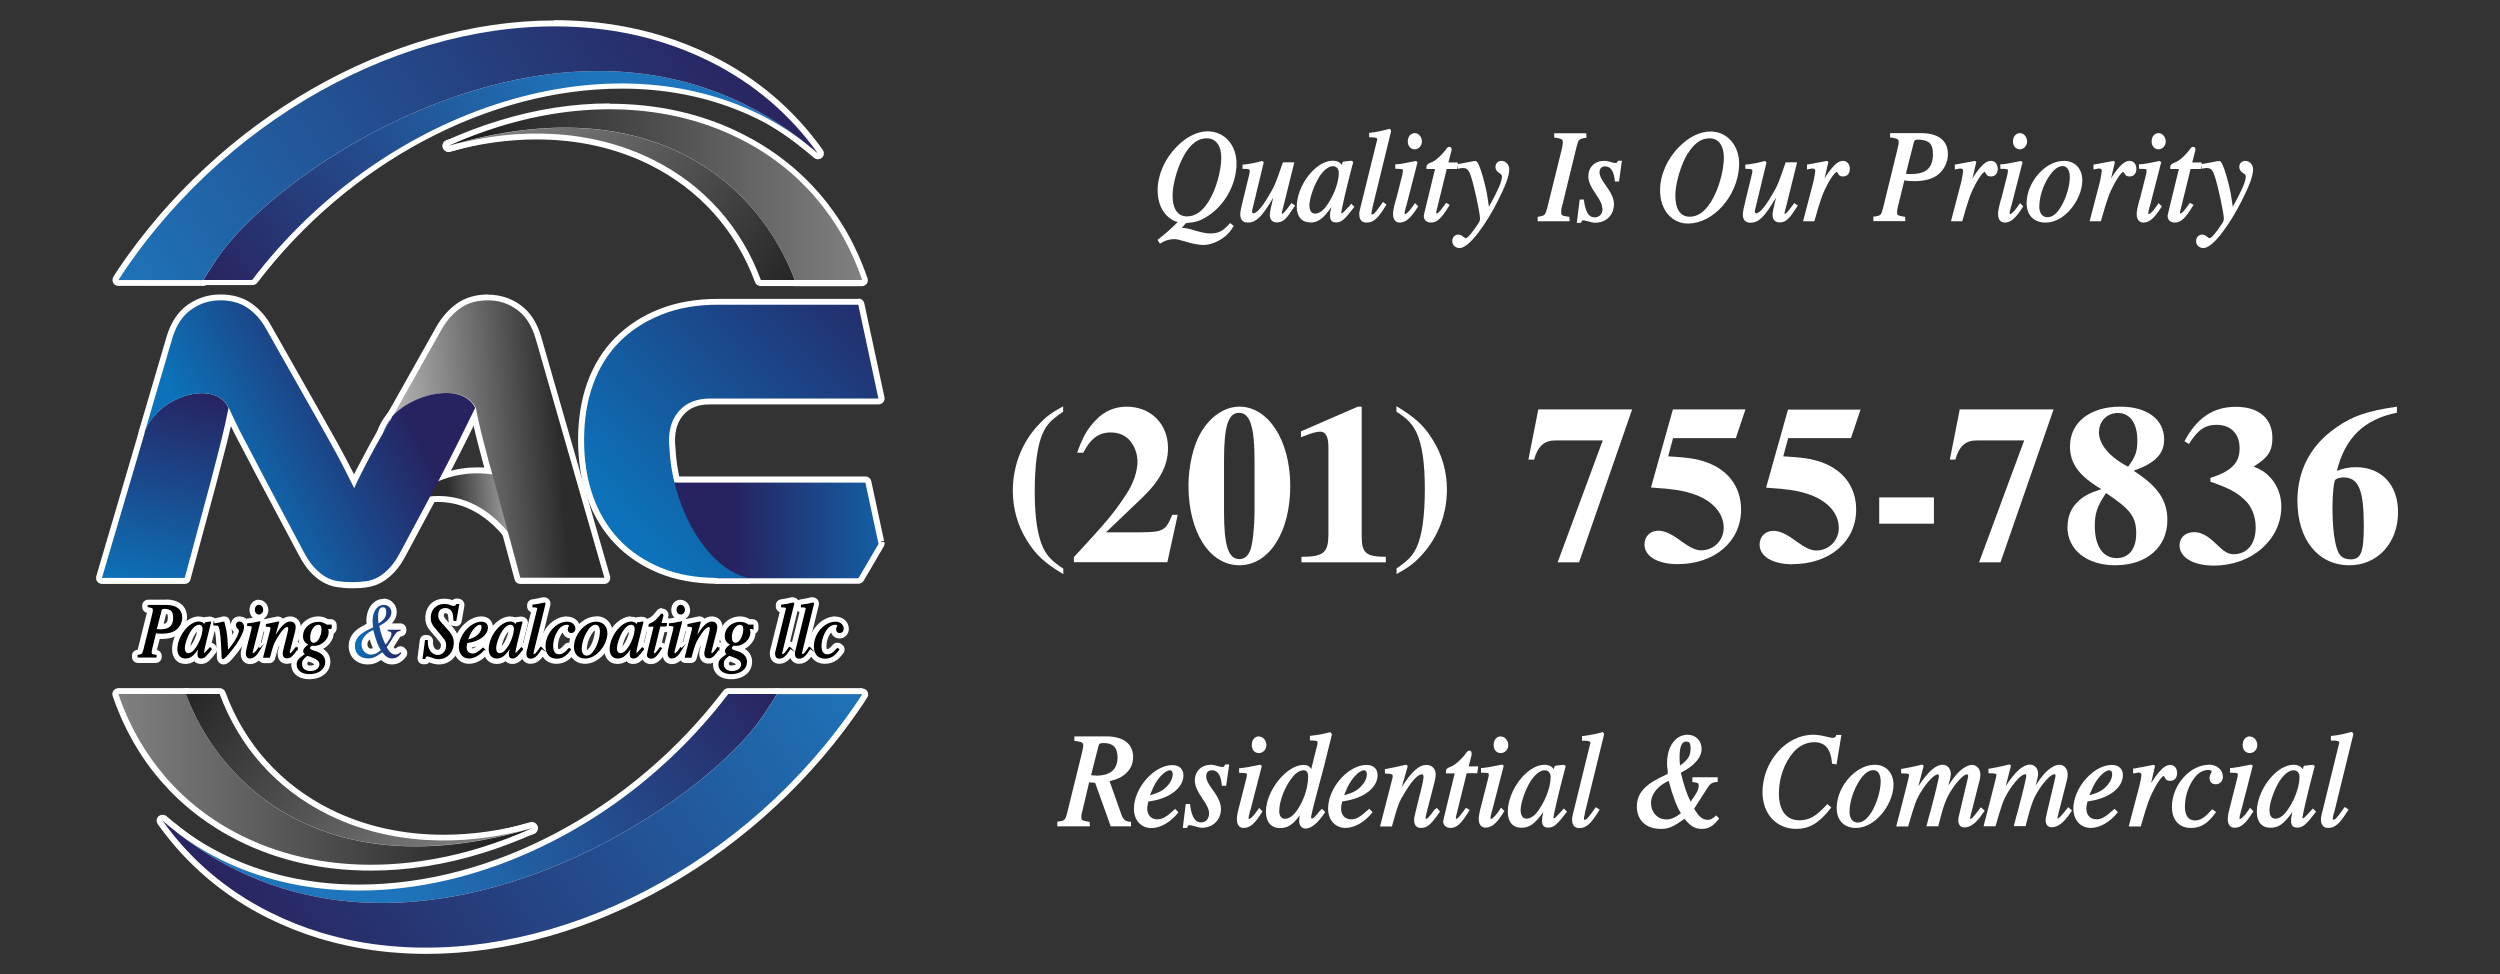 <?xml version="1.0" encoding="UTF-8"?>
<svg id="Layer_1" xmlns="http://www.w3.org/2000/svg" xmlns:xlink="http://www.w3.org/1999/xlink" version="1.1" viewBox="0 0 154 60">
  <rect x="0" y="0" width="154" height="60" fill="#333333" stroke="none"/>
  <!-- Generator: Adobe Illustrator 29.4.0, SVG Export Plug-In . SVG Version: 2.1.0 Build 152)  -->
  <defs>
    <style>
      .st0 {
        fill: url(#linear-gradient2);
      }

      .st1 {
        fill: url(#linear-gradient1);
      }

      .st2 {
        fill: url(#linear-gradient9);
      }

      .st3 {
        fill: url(#linear-gradient3);
      }

      .st4 {
        fill: url(#linear-gradient6);
      }

      .st5 {
        fill: url(#linear-gradient8);
      }

      .st6 {
        fill: url(#linear-gradient7);
      }

      .st7 {
        fill: url(#linear-gradient5);
      }

      .st8 {
        fill: url(#linear-gradient4);
      }

      .st9 {
        fill: url(#linear-gradient13);
      }

      .st10 {
        fill: url(#linear-gradient12);
      }

      .st11 {
        fill: url(#linear-gradient15);
      }

      .st12 {
        fill: url(#linear-gradient11);
      }

      .st13 {
        fill: url(#linear-gradient10);
      }

      .st14 {
        fill: url(#linear-gradient14);
      }

      .st15 {
        fill: url(#linear-gradient);
      }

      .st16 {
        fill: #fff;
      }

      .st17 {
        stroke: #000;
        stroke-miterlimit: 10;
        stroke-width: .09px;
      }
    </style>
    <linearGradient id="linear-gradient" x1="28.54" y1="53.5" x2="11.23" y2="39.02" gradientUnits="userSpaceOnUse">
      <stop offset="0" stop-color="gray"/>
      <stop offset="1" stop-color="#1a1a1a"/>
    </linearGradient>
    <linearGradient id="linear-gradient1" x1="7.29" y1="48.01" x2="32.77" y2="48.01" xlink:href="#linear-gradient"/>
    <linearGradient id="linear-gradient2" x1="43.08" y1="37.08" x2="22.58" y2="52.77" gradientUnits="userSpaceOnUse">
      <stop offset="0" stop-color="#292561"/>
      <stop offset="1" stop-color="#1e75bb"/>
    </linearGradient>
    <linearGradient id="linear-gradient3" x1="16.4" y1="58.49" x2="50.02" y2="36.07" xlink:href="#linear-gradient2"/>
    <linearGradient id="linear-gradient4" x1="-1491.06" y1="-156.54" x2="-1508.37" y2="-171.02" gradientTransform="translate(-1459.21 -150.04) rotate(-180)" xlink:href="#linear-gradient"/>
    <linearGradient id="linear-gradient5" x1="-1512.31" y1="-162.03" x2="-1486.83" y2="-162.03" gradientTransform="translate(-1459.21 -150.04) rotate(-180)" xlink:href="#linear-gradient"/>
    <linearGradient id="linear-gradient6" x1="-1476.52" y1="-172.97" x2="-1497.02" y2="-157.27" gradientTransform="translate(-1459.21 -150.04) rotate(-180)" xlink:href="#linear-gradient2"/>
    <linearGradient id="linear-gradient7" x1="-1503.2" y1="-151.55" x2="-1469.58" y2="-173.97" gradientTransform="translate(-1459.21 -150.04) rotate(-180)" xlink:href="#linear-gradient2"/>
    <linearGradient id="linear-gradient8" x1="8.75" y1="36.27" x2="11.78" y2="24.02" gradientUnits="userSpaceOnUse">
      <stop offset="0" stop-color="#0d72b9"/>
      <stop offset="1" stop-color="#272361"/>
    </linearGradient>
    <linearGradient id="linear-gradient9" x1="23.59" y1="26.21" x2="24.14" y2="26.21" xlink:href="#linear-gradient8"/>
    <linearGradient id="linear-gradient10" x1="33.66" y1="31.38" x2="27.66" y2="31.8" gradientUnits="userSpaceOnUse">
      <stop offset="0" stop-color="#e5e5e4"/>
      <stop offset="1" stop-color="#2c2c2d"/>
    </linearGradient>
    <linearGradient id="linear-gradient11" x1="192.53" y1="-2.53" x2="204.42" y2="-2.68" gradientTransform="translate(249.62 28.96) rotate(-180)" xlink:href="#linear-gradient8"/>
    <linearGradient id="linear-gradient12" x1="211.17" y1="-2.9" x2="194.77" y2="12.79" gradientTransform="translate(249.62 28.96) rotate(-180)" xlink:href="#linear-gradient8"/>
    <linearGradient id="linear-gradient13" x1="24.67" y1="27.73" x2="34.4" y2="26.99" gradientUnits="userSpaceOnUse">
      <stop offset="0" stop-color="#b3b2b3"/>
      <stop offset="1" stop-color="#2c2c2d"/>
    </linearGradient>
    <linearGradient id="linear-gradient14" x1="13.35" y1="29.46" x2="24.22" y2="23.89" xlink:href="#linear-gradient8"/>
    <linearGradient id="linear-gradient15" x1="21.85" y1="38.91" x2="24.73" y2="38.91" xlink:href="#linear-gradient8"/>
  </defs>
  <g>
    <g>
      <g>
        <g>
          <path class="st16" d="M25.61,52.32c-10.01,0-13.51-7.27-14.34-9.5-.02-.06-.01-.12.02-.17.03-.05.09-.08.15-.08h2.09c.08,0,.15.05.17.12,1.21,3.25,3.48,5.78,6.57,7.32,2.12,1.05,4.49,1.59,7.06,1.59,1.76,0,3.57-.25,5.39-.76.02,0,.03,0,.05,0,.08,0,.15.05.18.13.03.1-.03.2-.12.23-2.54.75-4.97,1.13-7.21,1.13h0Z"/>
          <path class="st16" d="M13.53,42.75c1.18,3.17,3.42,5.81,6.66,7.42,2.19,1.09,4.63,1.61,7.14,1.61,1.79,0,3.62-.26,5.44-.76-2.65.78-5.03,1.12-7.16,1.12-8.09,0-12.5-4.93-14.17-9.38h2.09M13.53,42.39h-2.09c-.12,0-.23.06-.3.16-.07.1-.08.22-.04.34.84,2.26,4.38,9.62,14.51,9.62,2.26,0,4.7-.38,7.26-1.13.19-.06.3-.26.25-.45-.05-.16-.19-.27-.35-.27-.03,0-.07,0-.1.01-1.8.5-3.6.75-5.34.75-2.54,0-4.89-.53-6.98-1.57-3.04-1.52-5.28-4.01-6.47-7.22-.05-.14-.19-.24-.34-.24h0Z"/>
        </g>
        <g>
          <path class="st16" d="M22.84,53.45c-2.93,0-5.64-.61-8.05-1.81-3.68-1.83-6.34-4.88-7.67-8.82-.02-.06,0-.12.02-.17.03-.05.09-.08.15-.08h4.15c.08,0,.15.05.17.12.81,2.17,4.22,9.26,13.99,9.26,2.2,0,4.59-.37,7.11-1.11.02,0,.03,0,.05,0,.08,0,.15.05.17.12.03.09,0,.19-.1.23-1.03.47-2.1.87-3.17,1.2-2.3.71-4.6,1.07-6.83,1.07Z"/>
          <path class="st16" d="M11.44,42.75c1.66,4.45,6.08,9.38,14.17,9.38,2.13,0,4.51-.34,7.16-1.12-1.04.47-2.09.87-3.15,1.19-2.26.69-4.54,1.06-6.78,1.06-2.81,0-5.52-.58-7.97-1.79-3.76-1.87-6.31-4.98-7.58-8.72h4.15M32.77,51.01h0M11.44,42.39h-4.15c-.12,0-.23.06-.3.15-.07.1-.09.22-.05.33,1.35,3.98,4.04,7.07,7.77,8.93,2.44,1.22,5.18,1.83,8.13,1.83,2.25,0,4.57-.36,6.88-1.08,1.08-.33,2.14-.74,3.18-1.2.13-.05.23-.19.23-.34,0-.2-.16-.37-.36-.37,0,0,0,0,0,0-.02,0-.03,0-.05,0-.02,0-.04,0-.06.01-2.49.73-4.86,1.1-7.05,1.1-9.66,0-13.02-7-13.82-9.14-.05-.14-.19-.24-.34-.24h0Z"/>
        </g>
        <g>
          <path class="st16" d="M23.53,55.81c-4.92,0-9.34-1.58-13.14-4.7-.08-.06-.09-.18-.03-.26.04-.04.09-.07.14-.07.04,0,.08.01.12.04.92.75,1.93,1.4,3.01,1.94,2.54,1.27,5.4,1.91,8.48,1.91h0c8.29,0,16.95-4.61,22.6-12.03.03-.05.09-.07.15-.07h3c.06,0,.12.03.16.09.03.06.03.12,0,.18-.21.39-.67,1.06-.8,1.25-2.72,4.2-12.96,11.71-23.69,11.71h0Z"/>
          <path class="st16" d="M47.86,42.75h0M47.86,42.75c-.2.36-.62.99-.79,1.24-2.6,4.02-12.81,11.63-23.54,11.63-4.42,0-8.92-1.29-13.02-4.65.91.74,1.93,1.4,3.04,1.96,2.63,1.31,5.55,1.93,8.56,1.93,8.12,0,16.94-4.49,22.75-12.1h3M47.87,42.39h-3.01c-.11,0-.22.05-.29.14-5.62,7.38-14.23,11.96-22.46,11.96-3.05,0-5.88-.64-8.4-1.89-1.07-.53-2.07-1.17-2.98-1.91-.07-.06-.15-.08-.23-.08-.11,0-.21.05-.28.13-.13.16-.11.39.05.52,3.83,3.14,8.29,4.74,13.25,4.74,10.8,0,21.11-7.56,23.85-11.8.16-.24.57-.85.79-1.23.04-.06.06-.13.06-.21,0-.2-.16-.37-.36-.37h0ZM47.86,43.12h0,0Z"/>
        </g>
        <g>
          <path class="st16" d="M26.23,58.55c-.72,0-1.45-.03-2.15-.1-1.51-.14-2.99-.42-4.39-.85-1.08-.33-2.12-.74-3.09-1.23-2.74-1.36-5-3.29-6.73-5.73-.05-.08-.04-.18.03-.24.03-.03.08-.05.12-.05s.09.02.12.05c.16.14.33.28.5.42,3.73,3.06,8.07,4.61,12.9,4.61,10.6,0,20.71-7.4,23.39-11.55.1-.14.57-.84.79-1.23.03-.06.09-.09.16-.09h5.24c.07,0,.13.04.16.1.03.06.03.13,0,.19l-.22.35c-6.24,9.33-16.76,15.35-26.8,15.35h0Z"/>
          <path class="st16" d="M53.1,42.75h0M53.1,42.75c-.08.12-.15.23-.22.35-6.41,9.57-16.98,15.27-26.65,15.27-.72,0-1.43-.03-2.14-.1-1.49-.13-2.95-.41-4.35-.84-1.05-.32-2.08-.72-3.07-1.22-2.78-1.38-5.01-3.33-6.67-5.67.16.14.33.28.5.42,4.1,3.36,8.6,4.65,13.02,4.65,10.73,0,20.94-7.61,23.54-11.63.17-.26.59-.88.79-1.24h5.24M53.11,42.39h-5.24c-.13,0-.26.07-.32.19-.19.35-.61.97-.77,1.21-2.59,4.01-12.85,11.47-23.24,11.47-4.79,0-9.09-1.54-12.79-4.57-.17-.14-.33-.27-.49-.41-.07-.06-.16-.09-.24-.09-.09,0-.18.03-.25.09-.14.12-.16.33-.05.49,1.75,2.46,4.03,4.41,6.8,5.79.99.49,2.04.91,3.12,1.24,1.41.43,2.9.72,4.43.86.71.06,1.44.1,2.17.1,10.1,0,20.67-6.06,26.95-15.43.05-.07.09-.14.13-.21l.08-.12c.05-.06.08-.14.08-.22,0-.2-.16-.37-.36-.37h0ZM53.1,43.12h0,0Z"/>
        </g>
      </g>
      <g>
        <g>
          <path class="st16" d="M46.86,17.43c-.08,0-.15-.05-.17-.12-1.21-3.25-3.48-5.78-6.57-7.32-2.12-1.05-4.49-1.59-7.06-1.59-1.76,0-3.57.25-5.39.76-.02,0-.03,0-.05,0-.08,0-.15-.05-.18-.13-.03-.1.03-.2.12-.23,2.54-.75,4.97-1.13,7.21-1.13,10.01,0,13.51,7.27,14.34,9.5.02.06.01.12-.02.17-.03.05-.09.08-.15.08h-2.09Z"/>
          <path class="st16" d="M34.78,7.87c8.09,0,12.5,4.93,14.17,9.38h-2.09c-1.18-3.17-3.42-5.81-6.66-7.42-2.19-1.09-4.63-1.61-7.14-1.61-1.79,0-3.62.26-5.44.76,2.65-.78,5.03-1.12,7.16-1.12M34.78,7.5c-2.26,0-4.7.38-7.26,1.13-.19.06-.3.26-.25.45.05.16.19.27.35.27.03,0,.07,0,.1-.01,1.8-.5,3.6-.75,5.34-.75,2.54,0,4.89.53,6.98,1.57,3.04,1.52,5.28,4.01,6.47,7.22.05.14.19.24.34.24h2.09c.12,0,.23-.06.3-.16.07-.1.08-.22.04-.34-.84-2.26-4.38-9.62-14.51-9.62h0Z"/>
        </g>
        <g>
          <path class="st16" d="M48.95,17.43c-.08,0-.15-.05-.17-.12-.81-2.17-4.22-9.26-13.99-9.26-2.2,0-4.6.37-7.11,1.11-.02,0-.03,0-.05,0-.08,0-.15-.05-.17-.12-.03-.09,0-.19.1-.23,1.03-.47,2.1-.87,3.17-1.2,2.3-.71,4.6-1.07,6.83-1.07,2.93,0,5.63.61,8.05,1.81,3.68,1.83,6.34,4.89,7.67,8.82.02.06,0,.12-.02.17-.03.05-.09.08-.15.08h-4.15Z"/>
          <path class="st16" d="M37.55,6.74c2.81,0,5.52.58,7.97,1.79,3.76,1.87,6.31,4.98,7.58,8.72h-4.15c-1.66-4.45-6.08-9.38-14.17-9.38-2.13,0-4.51.34-7.16,1.12,1.04-.47,2.09-.87,3.15-1.19,2.26-.69,4.54-1.06,6.78-1.06M37.55,6.37c-2.25,0-4.57.36-6.88,1.08-1.08.33-2.15.74-3.19,1.21-.18.08-.26.28-.19.46.05.15.19.24.34.24.03,0,.07,0,.1-.01,2.49-.73,4.87-1.1,7.05-1.1,9.66,0,13.02,7,13.82,9.14.05.14.19.24.34.24h4.15c.12,0,.23-.06.3-.15.07-.1.09-.22.05-.33-1.35-3.98-4.04-7.07-7.77-8.93-2.44-1.22-5.18-1.83-8.13-1.83h0Z"/>
        </g>
        <g>
          <path class="st16" d="M12.53,17.43c-.06,0-.12-.03-.16-.09-.03-.06-.03-.13,0-.18.2-.37.63-1,.8-1.26.11-.17.23-.34.37-.52l.32-.4.26-.02-.14-.12.38-.44.13-.14c.15-.17.29-.31.42-.45l.27-.27.4-.38.49-.45c.18-.16.36-.32.55-.48l.9-.74s.61-.47.77-.59l.69-.5.75-.51.87-.56,1.26-.75.9-.5.83-.43,1.07-.52.44-.2,1.03-.44.66-.27c.39-.15.78-.3,1.18-.43l.77-.26s.55-.17.71-.22l.72-.2c.24-.06.48-.12.72-.18l.5-.11.76-.16.54-.1c.12-.02.25-.04.37-.06l.13.17-.03-.18c.15-.02.29-.04.44-.06.16-.02.81-.1.81-.1,0,0,.49-.05.64-.06l.68-.04.72-.02c.14,0,.29,0,.44,0h.41c.18,0,.85.04.85.04l.41.03c.21.01.42.03.63.06l.74.09.57.09.58.1.72.16.74.19.28.08c.23.07.46.14.69.22,0,0,.56.2.56.2l.04.21.06-.17.15.06c.28.1.56.22.84.34l.9.42.17.09.07.24.08-.16.57.31.63.37c.21.13.42.26.63.4l.56.38-.02.21.1-.15.55.41.43.34c.08.06.1.19.04.27-.04.05-.09.07-.15.07-.04,0-.07-.01-.1-.04-.87-.69-1.83-1.3-2.84-1.8-2.54-1.27-5.4-1.91-8.48-1.91-8.29,0-16.95,4.61-22.6,12.03-.03.05-.09.07-.15.07h-3Z"/>
          <path class="st16" d="M36.88,4.37c.13,0,.27,0,.4,0,.18,0,.35,0,.53.02.05,0,.1,0,.16,0,.05,0,.1,0,.16,0,.1,0,.2.01.3.02,0,0,0,0,0,0,0,0,0,0,0,0,.03,0,.06,0,.1,0,.21.01.42.03.62.06.07,0,.14.01.21.02.04,0,.07,0,.11.01.06,0,.12.01.18.02.08,0,.16.02.24.03.08.01.16.02.24.03.07.01.14.02.2.03.08.01.15.03.23.04.07.01.14.02.22.04.09.02.17.03.26.05.11.02.22.04.33.07.07.02.14.03.21.05.06.01.12.03.18.04.06.01.13.03.19.05,0,0,0,0,0,0,.08.02.17.04.25.06,0,0,.02,0,.03,0,.04.01.08.02.12.03.06.01.11.03.17.05.08.02.17.05.25.07.23.07.45.14.68.21.04.01.09.03.13.04.11.04.21.07.32.11.03.01.07.02.1.04.03.01.07.03.1.04.05.02.1.04.14.06.28.11.56.22.83.34.05.02.1.04.15.07.08.03.15.07.23.1.08.03.15.07.23.11.06.03.12.06.18.09.06.03.12.06.18.09.04.02.07.04.11.06.03.01.06.03.09.04.05.02.1.05.14.07.08.04.17.09.25.13.08.04.16.09.24.13.07.04.15.08.22.13.05.03.09.05.14.08.05.03.09.05.14.08.04.02.08.05.12.07.21.13.42.26.63.4.06.04.12.08.18.12.06.04.12.08.18.12.06.04.13.09.19.13.03.02.06.04.09.06.04.03.08.06.12.09.02.01.04.03.06.04.07.05.13.1.2.15.07.05.14.1.21.16.06.05.13.1.19.15.06.05.13.1.19.15,0,0,.01.01.02.02-.87-.69-1.83-1.3-2.87-1.82-2.63-1.31-5.55-1.93-8.56-1.93-8.12,0-16.94,4.49-22.75,12.1h-3c.2-.37.62-.99.79-1.24.11-.17.23-.34.36-.52.03-.04.07-.09.1-.13.03-.04.07-.09.1-.13.04-.04.07-.09.11-.14.04-.05.08-.09.11-.14.03-.03.06-.07.09-.11.06-.07.12-.14.19-.21.03-.03.06-.07.1-.11.04-.05.09-.1.13-.15,0,0,.02-.02.03-.03.13-.14.26-.27.4-.41.09-.09.17-.18.27-.27.08-.08.16-.15.24-.23.05-.05.1-.1.15-.15.1-.1.21-.2.32-.29.05-.05.11-.1.17-.15.18-.16.36-.32.55-.48.07-.06.14-.12.21-.18.07-.06.15-.12.22-.18.06-.05.11-.09.17-.14.06-.05.12-.09.18-.14.06-.05.12-.09.18-.14.08-.06.15-.12.23-.18.15-.12.31-.24.47-.36.08-.06.16-.12.24-.18.07-.05.13-.09.2-.14.08-.06.17-.12.25-.18.11-.08.23-.16.35-.24.07-.04.13-.09.2-.13.07-.04.13-.09.2-.13.13-.09.27-.18.41-.27.09-.06.18-.12.28-.18.06-.04.12-.08.19-.12.12-.08.25-.16.38-.23.13-.08.26-.16.38-.23.02,0,.03-.02.05-.03.07-.04.15-.09.22-.13.07-.04.15-.09.22-.13.07-.04.15-.08.22-.13.08-.04.15-.08.22-.13.07-.04.15-.08.23-.12.08-.04.15-.08.23-.12.09-.05.18-.1.28-.15.09-.05.18-.1.27-.14.09-.05.18-.09.28-.14t0,0c.14-.07.28-.14.42-.21.11-.05.21-.1.32-.15.11-.05.21-.1.32-.15.14-.07.29-.13.43-.2.12-.06.25-.11.37-.16.04-.02.09-.04.13-.06.1-.04.21-.09.31-.13.07-.03.14-.06.21-.09.12-.05.25-.1.37-.15.1-.04.19-.08.29-.11.39-.15.78-.3,1.18-.43.1-.03.2-.07.3-.1.16-.05.31-.1.47-.15.08-.02.16-.05.23-.07.16-.05.31-.1.47-.14.08-.02.16-.05.24-.07.16-.04.32-.09.48-.13.24-.06.48-.12.72-.18.11-.03.22-.05.33-.08.07-.02.13-.03.2-.04.13-.03.27-.06.4-.08.07-.01.13-.03.2-.04.07-.01.13-.02.2-.04.1-.02.2-.04.3-.05.05-.01.11-.02.16-.03.12-.02.25-.04.37-.06.03,0,.07-.01.1-.02.14-.02.29-.04.44-.06.16-.02.33-.04.5-.06.04,0,.09-.01.13-.01.06,0,.11-.01.17-.02.01,0,.03,0,.04,0,.05,0,.1-.01.15-.01.15-.01.3-.03.44-.04.09,0,.17-.01.26-.02.09,0,.17-.01.26-.02.05,0,.1,0,.16,0,.09,0,.19,0,.28-.01.09,0,.17,0,.26,0,.01,0,.02,0,.03,0,.05,0,.09,0,.14,0,.14,0,.29,0,.44,0M36.88,4.01c-.15,0-.3,0-.44,0,0,0,0,0,0,0-.04,0-.09,0-.14,0-.11,0-.2,0-.29,0h-.29c-.05.01-.11.02-.16.02l-.26.02-.26.02c-.15.01-.3.02-.45.04l-.15.02-.21.02h-.14c-.17.03-.33.05-.5.08-.15.02-.29.04-.44.06l-.1.02c-.12.02-.25.04-.38.06l-.16.03-.3.05-.1.02-.1.02c-.06.01-.13.03-.2.04-.13.03-.27.06-.4.09l-.2.05-.33.08c-.25.06-.49.12-.73.18-.16.04-.32.09-.48.13l-.24.07c-.16.05-.32.09-.48.14l-.23.07c-.16.05-.32.1-.48.16-.1.03-.2.07-.3.1-.4.14-.8.28-1.19.44l-.29.12c-.12.05-.25.1-.37.15l-.21.09c-.1.04-.21.09-.32.13-.04.02-.09.04-.14.06l-.37.16c-.15.07-.29.13-.44.2l-.33.15c-.11.05-.22.1-.32.16l-.42.21s-.01,0-.02,0l-.26.14-.27.14c-.1.05-.19.1-.28.15l-.23.12-.05.03-.18.1-.17.09-.06.03-.23.13-.14.08-.08.05-.07.04-.16.09.14.34-.19-.32c-.13.08-.26.16-.39.23l-.07.04-.31.19-.19.12-.17.11-.1.07c-.14.09-.28.18-.41.27l-.14.1-.06.04-.2.14-.26.18-.08.06-.06.04-.2.14-.13.09-.07.05-.19.14-.05.04c-.16.12-.32.24-.48.36l-.15.11-.08.06-.07.05-.12.09-.06.05-.12.09-.17.14-.19.15s-.05.04-.05.04l-.2.17c-.19.16-.38.32-.56.48l-.17.15c-.1.09-.2.19-.3.28l-.07.07-.11.1c-.08.08-.16.16-.24.24-.09.09-.18.18-.27.27-.14.14-.27.28-.4.42l-.16.18s-.07.07-.1.11l-.14.16-.05.06-.1.11-.05.06-.06.08-.11.14-.11.14-.1.13c-.14.18-.26.36-.38.54-.26.39-.62.92-.8,1.26-.06.11-.06.25,0,.36.07.11.19.18.32.18h3c.11,0,.22-.05.29-.14,5.62-7.38,14.23-11.96,22.46-11.96,3.05,0,5.88.64,8.4,1.89,1,.5,1.94,1.1,2.81,1.78.07.05.15.08.23.08.1,0,.2-.04.27-.12.13-.15.12-.37-.01-.5-.01-.01-.05-.04-.06-.05l-.19-.15-.19-.15-.21-.16-.2-.15s-.04-.03-.07-.05l-.12-.09-.09-.06-.19-.14-.18-.12-.18-.12c-.21-.14-.42-.27-.64-.4l-.12-.08s-.09-.06-.14-.09l-.14-.08c-.07-.04-.15-.09-.23-.13l-.25-.14-.25-.13-.08-.04-.07-.04s-.04-.02-.05-.02c-.08-.04-.12-.06-.16-.08l-.18-.09c-.06-.03-.12-.06-.18-.09l-.23-.11-.19-.09-.19-.08c-.28-.12-.56-.24-.85-.35-.04-.02-.1-.04-.15-.06l-.1-.04s-.05-.02-.05-.02l-.05-.02c-.11-.04-.22-.08-.33-.12l-.07-.02-.06-.02c-.23-.08-.46-.15-.69-.22l-.25-.07-.17-.05-.1-.03s-.06-.01-.06-.02c-.09-.02-.17-.04-.25-.06h0s0,0,0,0c-.06-.02-.13-.03-.19-.05-.06-.01-.12-.03-.18-.04l-.21-.05c-.1-.02-.2-.04-.3-.06-.12-.02-.21-.04-.29-.06-.07-.01-.15-.03-.22-.04l-.23-.04-.21-.03-.24-.04c-.08-.01-.16-.02-.25-.03-.05,0-.12-.02-.18-.02h-.11s-.18-.03-.18-.03c-.23-.02-.45-.04-.66-.06-.03,0-.06,0-.09,0-.01,0-.02,0-.03,0-.1,0-.19-.01-.29-.02-.05,0-.11,0-.16,0h-.16c-.18-.01-.36-.02-.53-.02-.14,0-.27,0-.41,0h0Z"/>
        </g>
        <g>
          <path class="st16" d="M7.29,17.43c-.07,0-.13-.04-.16-.1-.03-.06-.03-.13,0-.19l.22-.35C13.61,7.47,24.13,1.45,34.16,1.45c.72,0,1.45.03,2.16.1,1.51.14,2.99.42,4.39.85,1.07.33,2.11.74,3.09,1.23,2.74,1.36,5,3.29,6.73,5.73.05.08.04.18-.03.24-.03.03-.08.05-.12.05s-.09-.02-.12-.05c-.16-.14-.33-.28-.5-.42-3.73-3.06-8.07-4.61-12.9-4.61-10.6,0-20.71,7.4-23.39,11.55-.17.25-.59.87-.79,1.23-.03.06-.09.09-.16.09h-5.24Z"/>
          <path class="st16" d="M34.16,1.63c.72,0,1.43.03,2.14.1,1.49.13,2.95.41,4.35.84,1.05.32,2.08.72,3.07,1.22,2.78,1.38,5.01,3.33,6.67,5.67-.16-.14-.33-.28-.5-.42-4.1-3.36-8.6-4.65-13.02-4.65-10.73,0-20.94,7.61-23.54,11.63-.17.26-.59.88-.79,1.24h-5.24c.08-.12.15-.23.22-.35C13.92,7.33,24.49,1.63,34.16,1.63M34.16,1.26c-10.1,0-20.67,6.06-26.95,15.43-.05.07-.09.14-.13.21l-.09.14c-.07.11-.08.26-.02.38s.19.19.32.19h5.24c.13,0,.26-.07.32-.19.19-.35.61-.97.77-1.21,2.59-4.01,12.85-11.47,23.24-11.47,4.79,0,9.09,1.54,12.79,4.57.17.14.33.27.49.41.07.06.16.09.24.09s.18-.03.25-.09c.14-.12.16-.33.05-.49-1.75-2.46-4.03-4.41-6.8-5.79-.99-.49-2.04-.91-3.12-1.24-1.41-.43-2.9-.72-4.43-.86-.71-.06-1.44-.1-2.17-.1v.37s0-.37,0-.37h0Z"/>
        </g>
      </g>
      <g>
        <g>
          <path class="st16" d="M6.28,35.79c-.06,0-.11-.03-.15-.07-.03-.05-.05-.11-.03-.16l2.64-8.96c.51-1.58,2.33-2.55,3.71-2.55.86,0,1.5.36,1.81,1.02.02.04.02.08.01.11-.13.67-.29,1.37-.48,2.09-.18.73-.4,1.57-.65,2.53l-1.58,5.86c-.02.08-.09.14-.18.14h-5.1Z"/>
          <path class="st16" d="M12.45,24.22c.72,0,1.35.28,1.64.91-.13.67-.29,1.36-.47,2.08-.18.73-.4,1.57-.65,2.53l-1.58,5.86h-5.1l2.64-8.96c.46-1.43,2.17-2.42,3.54-2.42M12.45,23.86c-1.45,0-3.35,1.02-3.88,2.67l-2.64,8.97c-.03.11-.01.23.06.32.07.09.18.15.29.15h5.1c.17,0,.31-.11.35-.27l1.58-5.86c.25-.96.47-1.8.66-2.53.18-.72.34-1.43.48-2.1.02-.08,0-.16-.03-.23-.34-.72-1.04-1.12-1.98-1.12h0Z"/>
        </g>
        <g>
          <path class="st16" d="M23.59,26.88s-.05,0-.07-.01c-.09-.04-.13-.13-.1-.22.11-.37.31-.72.59-1.04.04-.04.09-.06.14-.06.04,0,.07.01.11.03.08.05.1.16.05.24l-.55.97c-.03.06-.1.09-.16.09Z"/>
          <path class="st16" d="M24.14,25.72h0M24.14,25.72c-.2.35-.38.68-.55.97.1-.35.3-.68.55-.97M24.14,25.35s-.01,0-.02,0c-.06,0-.11.02-.16.04-.03.02-.07.04-.09.07,0,0,0,0,0,.01-.3.35-.51.72-.63,1.11-.05.18.04.37.21.44.05.02.1.03.14.03.13,0,.25-.07.32-.19l.54-.95c.04-.06.07-.13.07-.21,0-.2-.16-.37-.36-.37h0s0,0,0,0h0ZM24.14,26.09h0,0Z"/>
        </g>
        <g>
          <path class="st16" d="M31.95,33.9c-.07,0-.13-.04-.16-.09-.27-.47-1.72-2.82-4.37-3.05-.14-.01-.29-.02-.42-.02-.67,0-1.33.14-1.98.41-.02,0-.05.01-.07.01-.06,0-.12-.03-.15-.08-.05-.08-.03-.17.03-.23,1.09-.99,2.36-1.61,3.68-1.8.31-.04.61-.07.92-.07,2.77,0,5.56,1.78,7.28,4.65.03.06.04.13,0,.19s-.09.09-.16.09h-4.59Z"/>
          <path class="st16" d="M29.41,29.16c2.7,0,5.43,1.73,7.13,4.56h-4.59c-.17-.31-1.69-2.9-4.52-3.15-.15-.01-.3-.02-.44-.02-.86,0-1.58.22-2.06.42.69-.63,1.91-1.51,3.58-1.76.3-.04.59-.06.89-.06M29.41,28.79c-.32,0-.64.02-.95.07-1.35.2-2.65.84-3.77,1.85-.13.12-.16.32-.06.47.07.11.19.17.31.17.05,0,.1,0,.14-.03.63-.26,1.27-.4,1.91-.4.13,0,.27,0,.4.02,2.56.23,3.97,2.51,4.23,2.96.07.12.19.19.32.19h4.59c.13,0,.25-.07.32-.19.07-.12.06-.26,0-.37-1.75-2.92-4.6-4.74-7.44-4.74h0Z"/>
        </g>
        <g>
          <path class="st16" d="M44.19,35.79c-2.56-.55-4.85-4.27-5.05-8.13,0-.1.07-.18.17-.19,0,0,.01,0,.02,0,.09,0,.17.07.18.16.07.52.27.95.58,1.28.41.42.99.64,1.74.64h11.47c.09,0,.16.06.18.15l.79,3.68s.02.17,0,.21l-1.24,2.12c-.03.06-.09.09-.16.09h-8.68Z"/>
          <path class="st16" d="M39.33,27.65c.08.56.29,1.02.63,1.38.44.46,1.07.69,1.87.69h11.47l.79,3.68s.01.05.02.08l-1.24,2.12h-8.68c-2.52-.54-4.68-4.27-4.86-7.96M39.33,27.28s-.02,0-.03,0c-.2.02-.34.19-.33.38.2,4,2.51,7.73,5.15,8.3.03,0,.05,0,.08,0h8.68c.13,0,.25-.07.32-.18l1.24-2.12c.05-.08.06-.18.04-.27h-.38s.36-.07.36-.07l-.79-3.68c-.04-.17-.19-.29-.36-.29h-11.47c-.71,0-1.23-.19-1.61-.58-.29-.3-.47-.69-.53-1.18-.02-.18-.18-.32-.36-.32h0Z"/>
        </g>
        <g>
          <path class="st16" d="M44.23,35.79c-1.32,0-2.52-.21-3.56-.64-1.04-.43-1.94-1.03-2.65-1.78-.72-.76-1.27-1.68-1.65-2.73-.37-1.05-.56-2.23-.56-3.51s.19-2.45.56-3.49c.38-1.05.94-1.95,1.66-2.69.73-.74,1.62-1.32,2.67-1.73,1.04-.41,2.24-.62,3.56-.62h8.63c.09,0,.16.06.18.15l1.24,5.78c.01.05,0,.11-.04.15-.03.04-.09.07-.14.07h-10.36c-.76,0-1.33.21-1.74.65-.41.44-.62,1.02-.62,1.77,0,.16.01.32.03.47.19,3.72,2.35,7.29,4.72,7.8.09.02.15.11.14.2-.01.09-.09.16-.18.16h-1.88Z"/>
          <path class="st16" d="M52.88,18.78l1.24,5.78h-10.36c-.8,0-1.43.24-1.87.71-.44.47-.67,1.1-.67,1.89,0,.17.01.33.03.49.19,3.68,2.34,7.41,4.86,7.96h-1.88c-1.31,0-2.47-.21-3.49-.62-1.02-.42-1.89-1-2.59-1.74-.7-.74-1.24-1.63-1.61-2.67-.37-1.04-.55-2.19-.55-3.45s.18-2.4.55-3.43c.37-1.03.91-1.9,1.62-2.62.71-.72,1.58-1.28,2.6-1.69,1.02-.41,2.19-.61,3.49-.61h8.63M52.88,18.41h-8.63c-1.35,0-2.57.21-3.63.63-1.07.42-1.98,1.02-2.73,1.77-.75.76-1.32,1.68-1.71,2.75-.38,1.06-.57,2.26-.57,3.55s.19,2.5.57,3.57c.38,1.08.95,2.02,1.69,2.8.74.78,1.65,1.39,2.72,1.83,1.06.43,2.29.65,3.63.65h1.88c.19,0,.35-.14.37-.33s-.1-.36-.29-.4c-2.3-.5-4.39-3.98-4.57-7.62-.02-.17-.03-.32-.03-.47,0-.7.19-1.23.57-1.64.38-.4.9-.59,1.61-.59h10.36c.11,0,.22-.05.29-.14.07-.09.1-.2.07-.31l-1.24-5.78c-.04-.17-.19-.29-.36-.29h0Z"/>
        </g>
        <g>
          <path class="st16" d="M32.05,35.79c-.08,0-.16-.06-.18-.14l-1.58-5.86c-.27-.96-.5-1.79-.68-2.52-.18-.69-.33-1.37-.46-2.04,0,0,0-.01-.01-.02-.33-.71-1.16-.82-1.63-.82-1.16,0-2.49.59-3.23,1.44-.04.04-.09.06-.14.06-.04,0-.07-.01-.11-.03-.08-.05-.1-.16-.05-.24l3.06-5.43c.31-.56.72-1.01,1.2-1.35.49-.35,1.11-.52,1.83-.52s1.32.2,1.88.6c.56.4.97,1.02,1.21,1.84l4.25,14.79c.02.06,0,.12-.03.16s-.09.07-.15.07h-5.18Z"/>
          <path class="st16" d="M30.07,18.51c.65,0,1.24.19,1.77.57.53.38.91.96,1.14,1.75l4.25,14.78h-5.18l-1.58-5.86c-.27-.96-.49-1.79-.68-2.51-.18-.72-.34-1.42-.48-2.11,0,0,0,.01,0,.02-.3-.64-.99-.92-1.8-.92-1.16,0-2.57.58-3.36,1.5.12-.21.24-.42.37-.65l2.69-4.78c.3-.54.68-.97,1.14-1.29.46-.33,1.03-.49,1.72-.49M30.07,18.14c-.76,0-1.41.19-1.93.56-.5.36-.92.83-1.25,1.41l-2.69,4.78-.37.65c-.09.16-.05.37.11.48.06.05.14.07.21.07.1,0,.21-.04.28-.13.7-.81,1.97-1.38,3.09-1.38.42,0,1.18.09,1.46.71,0,0,0,0,0,.01.13.66.28,1.34.46,2.02.18.72.41,1.56.68,2.52l1.58,5.86c.04.16.19.27.35.27h5.18c.12,0,.22-.05.29-.15.07-.09.09-.21.06-.32l-4.25-14.78c-.26-.87-.69-1.52-1.28-1.94-.59-.42-1.26-.63-1.99-.63h0Z"/>
        </g>
        <g>
          <path class="st16" d="M21.72,36.07c-.32,0-.63-.02-.91-.07-.29-.05-.56-.14-.82-.29-.25-.14-.5-.34-.73-.6-.24-.26-.47-.6-.69-1.03l-2.26-4.25c-.3-.57-1.25-2.39-1.45-2.75-.19-.36-.36-.7-.51-1l-.39-.82s-.02-.03-.03-.05c-.33-.7-1.07-.81-1.48-.81-1.26,0-2.92.92-3.36,2.29-.02.08-.1.13-.17.13-.02,0-.04,0-.05,0-.1-.03-.15-.13-.12-.23l1.71-5.82c.25-.83.66-1.45,1.23-1.85.56-.4,1.2-.6,1.89-.6s1.31.17,1.8.51c.48.33.89.79,1.2,1.37l2.69,4.75.97,1.72c.28.5.52.94.73,1.32.21.39.4.74.56,1.06l.29.59c.09-.19.18-.38.28-.58.16-.31.34-.66.55-1.06.21-.39.45-.84.73-1.32l.6-1.06c.82-.95,2.26-1.6,3.52-1.6.96,0,1.65.36,1.96,1.03.02.05.02.11,0,.16-.28.58-.6,1.23-.95,1.93-.35.71-.81,1.62-1.38,2.71l-2.26,4.23c-.22.43-.46.78-.69,1.03-.24.26-.49.46-.73.6-.25.14-.53.24-.82.29-.28.04-.58.07-.91.07Z"/>
          <path class="st16" d="M13.57,18.51c.67,0,1.24.16,1.7.48.46.32.84.75,1.14,1.31l2.69,4.75c.37.65.69,1.23.97,1.72.28.49.52.93.73,1.32.21.39.39.74.55,1.06.16.32.31.63.47.93.13-.3.28-.61.44-.92.16-.31.34-.66.55-1.06.21-.39.45-.83.73-1.32.02-.03.03-.06.05-.08.17-.3.35-.62.55-.97.8-.92,2.2-1.5,3.36-1.5.81,0,1.5.28,1.8.92-.28.58-.6,1.22-.95,1.93-.35.71-.81,1.61-1.38,2.7l-2.26,4.22c-.22.42-.44.75-.67.99-.23.24-.46.43-.69.57-.23.13-.49.22-.75.26-.27.04-.56.06-.88.06s-.61-.02-.88-.06c-.27-.04-.52-.13-.75-.26-.23-.13-.47-.32-.69-.57-.23-.24-.45-.57-.67-.99l-2.26-4.25c-.3-.57-.57-1.08-.8-1.53-.23-.45-.45-.86-.64-1.22-.19-.36-.36-.69-.5-.99-.14-.3-.28-.59-.41-.88,0,0,0,.01,0,.02-.3-.64-.92-.91-1.64-.91-1.36,0-3.07.99-3.54,2.42l1.71-5.82c.23-.79.62-1.37,1.16-1.75.54-.38,1.13-.57,1.79-.57M23.59,26.7h0M23.59,26.7h0s0,0,0,0M13.57,18.14c-.73,0-1.4.21-2,.63-.6.42-1.04,1.08-1.3,1.94l-1.71,5.82c-.06.19.05.39.24.45.04.01.07.02.11.02.15,0,.3-.1.35-.25.42-1.3,1.99-2.17,3.19-2.17.45,0,1.04.12,1.31.7.01.03.03.05.04.07l.37.79c.14.31.32.64.51,1.01.19.36.4.76.64,1.22.23.45.5.97.81,1.54l2.26,4.25c.23.44.47.8.72,1.07.25.27.51.48.78.63.27.16.57.26.88.31.29.04.6.07.94.07s.65-.02.94-.07c.31-.05.61-.15.88-.31.27-.15.53-.37.78-.63.25-.27.49-.63.72-1.07l2.26-4.22c.58-1.12,1.04-2,1.39-2.71.35-.71.66-1.35.95-1.93.05-.1.05-.22,0-.32-.34-.73-1.1-1.13-2.13-1.13-1.31,0-2.81.67-3.64,1.63-.02.02-.03.04-.04.06l-.55.97s0,0,0,0l-.05.08c-.28.49-.52.93-.73,1.33-.21.4-.4.75-.56,1.06-.04.08-.08.16-.12.24l-.13-.25c-.16-.32-.35-.68-.56-1.07-.21-.39-.45-.83-.73-1.32-.28-.49-.6-1.07-.97-1.72l-2.69-4.75c-.32-.6-.75-1.08-1.25-1.43-.52-.36-1.16-.54-1.91-.54h0ZM23.59,27.06h0,0Z"/>
        </g>
      </g>
      <g>
        <g>
          <g>
            <path class="st16" d="M8.52,40.66c-.1,0-.18-.08-.18-.18,0-.09.07-.24.16-.26.08-.01.13-.02.14-.03.02-.02.05-.15.07-.19l.51-2.06c.06-.25.07-.29.07-.34-.01,0-.06-.01-.16-.03-.09-.01-.16-.09-.16-.18,0-.1.08-.26.18-.26h1.1c.72,0,1.13.33,1.13.91,0,.34-.15.65-.41.87-.22.18-.56.27-.97.27-.1,0-.19,0-.27-.01l-.19.77c-.04.18-.05.2-.05.23,0,.03.1.05.15.05.08.01.15.08.15.17,0,.05-.01.14-.05.18-.03.04-.08.1-.13.1h-1.09ZM9.85,38.63c.23,0,.38-.03.48-.09.09-.06.21-.17.21-.5,0-.23-.06-.3-.1-.33-.04-.04-.17-.07-.32-.07v-.18l-.04.19-.24.99h0Z"/>
            <path class="st16" d="M10.23,37.31c.61,0,.95.26.95.73,0,.28-.13.55-.35.72-.19.15-.49.23-.85.23-.18,0-.29,0-.4-.04l-.23.93c-.04.19-.05.22-.05.27,0,.17.02.19.3.23v.08s-1.08,0-1.08,0v-.08c.25-.04.28-.07.36-.36l.51-2.06c.07-.26.07-.32.07-.39,0-.13-.06-.17-.32-.21v-.08h1.1M9.85,38.81c.28,0,.45-.04.58-.12.2-.12.29-.34.29-.65,0-.23-.05-.38-.17-.47-.09-.07-.26-.11-.43-.11-.12,0-.17.04-.2.14l-.31,1.2c.13.02.15.02.23.02M10.23,36.94h-1.1c-.2,0-.37.16-.37.37v.08c0,.17.12.32.29.36,0,.04-.02.08-.04.14l-.51,2.06s-.01.06-.02.08c-.01,0-.02,0-.04,0-.18.03-.31.18-.31.36v.08c0,.2.16.37.37.37h1.09c.1,0,.2-.04.27-.12.07-.07.11-.17.1-.27v-.08c-.01-.16-.13-.29-.28-.33,0,0,0-.01,0-.02v-.05s.16-.61.16-.61c.04,0,.08,0,.12,0,.45,0,.83-.11,1.08-.32.31-.25.48-.61.48-1.01,0-.69-.49-1.1-1.31-1.1h0ZM10.08,38.43l.15-.6s.08.02.09.03c0,0,0,0,0,0,0,0,.02.04.02.18,0,.26-.09.32-.12.34-.03.02-.07.04-.15.05h0Z"/>
          </g>
          <g>
            <path class="st16" d="M11.42,40.71c-.38,0-.63-.28-.63-.71,0-.88.77-1.84,1.47-1.84.11,0,.22.03.3.08.03-.02.06-.04.09-.04,0,0,.29-.04.29-.04.03,0,.05,0,.08.02.08.04.15.14.13.22,0,0-.03.1-.03.11-.14.54-.26,1.03-.33,1.34l.02-.02s.08-.06.13-.06h0s.09.02.13.05c.07.07.13.22.07.29-.33.44-.49.6-.77.6-.19,0-.31-.1-.35-.27-.19.19-.37.27-.62.27ZM12.25,38.62c-.08,0-.23.09-.39.34-.18.28-.34.74-.34.97,0,.05,0,.17.08.17.06,0,.16-.04.24-.15.28-.33.49-.87.49-1.22,0-.1-.05-.11-.07-.11v-.18s-.01.18-.01.18Z"/>
            <path class="st16" d="M12.94,38.33h.03c0,.06-.01.07-.03.11-.21.8-.41,1.66-.41,1.76,0,.03.03.06.06.06.04,0,.1-.05.23-.2.03-.03.06-.06.13-.14l.05.05c-.34.44-.44.53-.62.53-.12,0-.18-.06-.18-.2,0-.12,0-.16.11-.56-.4.6-.59.76-.9.76-.28,0-.45-.2-.45-.53,0-.76.69-1.66,1.28-1.66.19,0,.32.1.35.28l.05-.23h.01s.27-.05.27-.05M11.6,40.28c.13,0,.28-.08.38-.21.31-.36.54-.94.54-1.34,0-.17-.1-.28-.25-.29,0,0-.02,0-.02,0-.18,0-.37.16-.54.42-.2.31-.37.8-.37,1.07,0,.22.1.35.26.35M12.25,37.97c-.8,0-1.65,1.04-1.65,2.03,0,.54.33.9.81.9.22,0,.4-.06.56-.17.09.11.23.17.41.17.38,0,.58-.24.91-.67.11-.15.1-.36-.03-.49l-.05-.05s-.11-.08-.17-.09c.07-.29.16-.65.26-1.04.02-.06.02-.08.03-.12.04-.17-.05-.34-.2-.41-.05-.03-.14-.05-.2-.05-.01,0-.02,0-.03,0l-.27.03s-.05,0-.08.02c-.09-.04-.19-.05-.29-.05h0ZM11.72,39.82c.04-.21.15-.53.3-.76.04-.07.08-.12.12-.16-.05.3-.22.67-.42.92h0Z"/>
          </g>
          <g>
            <path class="st16" d="M13.74,40.74s-.22-.01-.22-.29v-.11c0-.15-.04-.85-.06-1.05-.02-.15-.06-.54-.11-.6-.05,0-.14,0-.15,0-.05,0-.09-.02-.12-.05-.04-.03-.06-.08-.06-.14,0-.09.07-.23.16-.24.15-.02.4-.08.47-.09.02,0,.12-.03.14-.03.2,0,.21.06.3.66.05.27.07.47.09.84.25-.34.41-.66.41-.8-.11-.09-.18-.19-.18-.35,0-.2.15-.35.35-.35.23,0,.43.21.43.47,0,.33-.27.88-.73,1.46-.43.54-.56.66-.71.66Z"/>
            <path class="st16" d="M14.75,38.33c.13,0,.25.13.25.28,0,.29-.27.81-.69,1.35-.34.43-.49.59-.57.59-.03,0-.04-.03-.04-.11t0-.07v-.05c0-.15-.04-.87-.06-1.07-.07-.64-.11-.76-.31-.76-.03,0-.08,0-.13,0v-.06c.15-.02.42-.08.49-.1.03-.01.07-.02.09-.02t.12.51c.06.36.08.6.11,1.29.42-.45.75-1.01.75-1.28,0-.05-.02-.08-.08-.14-.08-.08-.11-.13-.11-.21,0-.11.07-.17.17-.17M14.75,37.97c-.3,0-.52.22-.53.52-.07-.37-.15-.52-.43-.52-.08,0-.16.02-.23.05-.02,0-.27.05-.4.08-.18.03-.31.18-.31.36v.06c0,.1.04.2.12.27.07.06.16.1.25.1,0,0,.01,0,.02,0,.02.09.04.23.06.43.02.19.06.89.06,1.03,0,.11,0,.11,0,.11,0,.37.27.47.41.47.25,0,.43-.19.86-.73.23-.29.77-1.04.77-1.57,0-.36-.27-.65-.61-.65h0ZM14.32,39.09c-.01-.1-.03-.2-.05-.31,0-.02,0-.03,0-.05.03.08.08.14.13.2-.01.04-.04.1-.07.17h0Z"/>
          </g>
          <g>
            <path class="st16" d="M15.4,40.71c-.18,0-.38-.12-.38-.46,0-.12.03-.28.11-.58l.22-.85s.02-.07.02-.1c-.02,0-.05,0-.09,0-.1,0-.18-.08-.18-.18s.07-.25.17-.26c.17-.01.27-.03.69-.12.01,0,.02,0,.04,0,.04,0,.08.01.11.03.06.04.1.13.08.21l-.37,1.42s.08-.07.13-.08c0,0,.01,0,.02,0,.05,0,.1.02.13.05.06.06.13.21.08.28-.25.39-.46.64-.78.64ZM15.95,38c-.23,0-.39-.18-.39-.43s.17-.45.4-.45.4.21.4.45c0,.23-.19.43-.41.43Z"/>
            <path class="st16" d="M15.95,37.3c.12,0,.22.12.22.27,0,.13-.1.24-.22.24s-.21-.1-.21-.25.09-.26.21-.26M15.99,38.33h.01s-.4,1.57-.4,1.57c0,.04-.02.08-.03.1-.03.09-.04.16-.04.21,0,.04.03.07.07.07.04,0,.11-.05.18-.13.04-.05.07-.08.18-.24l.06.06c-.25.41-.42.55-.63.55-.13,0-.2-.1-.2-.27,0-.1.03-.24.1-.53l.22-.86c.02-.1.04-.17.04-.21,0-.1-.04-.11-.28-.12v-.08c.18-.01.28-.03.71-.12M15.95,36.94c-.33,0-.58.27-.58.63,0,.2.08.37.2.48-.15.03-.22.04-.32.05-.19.02-.34.17-.34.37v.08c0,.15.09.28.23.34l-.19.76c-.08.31-.12.48-.12.62,0,.44.29.64.57.64.45,0,.72-.37.94-.72.09-.14.07-.33-.05-.45l-.06-.06s-.1-.08-.16-.09l.29-1.13c.03-.13,0-.26-.1-.35.16-.11.27-.3.27-.52,0-.35-.26-.64-.59-.64h0Z"/>
          </g>
          <g>
            <path class="st16" d="M17.67,40.7c-.15,0-.39-.06-.39-.45,0-.07.01-.13.08-.4l.2-.8c.03-.1.04-.2.05-.25-.06.07-.2.21-.42.58-.19.31-.22.4-.44,1.16-.02.08-.09.13-.18.13h-.33c-.06,0-.11-.03-.15-.07s-.05-.1-.03-.16l.43-1.68s-.05,0-.1,0c-.1,0-.18-.08-.18-.18,0-.09.06-.24.15-.26.39-.08.48-.1.71-.15.01,0,.03,0,.04,0,.04,0,.08.01.11.03.06.04.1.13.08.21v.04c.19-.2.36-.28.55-.28.27,0,.47.2.47.48,0,.11-.03.25-.05.33l-.22.85s0,0,0-.01c.03-.04.08-.07.14-.07h0c.05,0,.1.02.13.06.06.06.13.22.08.29-.3.43-.47.62-.78.62Z"/>
            <path class="st16" d="M17.88,38.33c.17,0,.29.12.29.29,0,.07-.02.18-.04.28l-.26,1q-.07.27-.07.3s.03.08.07.08c.07,0,.12-.05.37-.38l.06.07c-.31.45-.42.55-.62.55-.15,0-.21-.08-.21-.26,0-.05,0-.09.07-.36l.2-.8c.04-.16.07-.31.07-.37,0-.09-.04-.14-.1-.14-.17,0-.39.24-.66.69-.2.33-.24.43-.45,1.2h-.33l.44-1.7s0-.04,0-.08c0-.1-.06-.12-.28-.13v-.08c.39-.08.48-.1.72-.15h.01s-.3,1.07-.3,1.07c.46-.77.74-1.07,1.03-1.07M17.88,37.97c-.16,0-.31.05-.45.14-.02-.02-.04-.04-.06-.05-.07-.05-.16-.08-.24-.08-.02,0-.05,0-.07,0-.23.05-.32.07-.71.15-.17.03-.3.18-.3.36v.08c0,.15.09.28.23.34l-.38,1.48c-.03.11,0,.23.07.32.07.09.18.14.29.14h.33c.16,0,.31-.11.35-.27.13-.46.19-.67.26-.82v.05c-.08.27-.1.35-.1.45,0,.46.3.63.57.63.41,0,.62-.27.93-.7.1-.14.09-.33-.03-.46l-.06-.07c-.05-.05-.11-.09-.17-.11l.14-.55c.03-.1.05-.25.05-.37,0-.38-.28-.66-.66-.66h0Z"/>
          </g>
          <g>
            <path class="st16" d="M19.06,41.65c-.56,0-.93-.29-.93-.73,0-.29.12-.44.44-.68-.02-.05-.04-.1-.04-.16,0-.15.07-.26.22-.39-.15-.14-.22-.31-.22-.53,0-.56.48-1.01,1.08-1.01.2,0,.38.06.54.17h.24s.1.03.13.06.05.08.05.13v.19c0,.1-.09.18-.19.18h0s0,.06,0,.08c0,.48-.5.96-1.01.96-.01,0-.03,0-.05,0,.02,0,.05.02.07.02.64.19.77.55.77.81,0,.53-.46.9-1.12.9ZM18.96,40.54c-.05.04-.13.11-.15.15-.05.06-.06.11-.06.19,0,.08,0,.3.38.3.24,0,.42-.12.42-.28,0-.07,0-.16-.51-.34l-.07-.02ZM19.61,38.62c-.16,0-.36.29-.36.66,0,.08.01.17.08.17.11,0,.19-.13.23-.2.07-.14.12-.32.12-.47,0-.16-.04-.16-.06-.16Z"/>
            <path class="st16" d="M19.61,38.33c.17,0,.31.05.44.13.03.03.06.04.07.04h.27v.19h-.22c.02.1.03.19.03.27,0,.38-.42.77-.82.77-.05,0-.1,0-.14-.01-.01,0-.02,0-.03,0-.06,0-.16.13-.16.2s.11.15.31.2c.42.12.63.33.63.64,0,.42-.38.71-.93.71-.46,0-.74-.21-.74-.55,0-.23.08-.33.53-.64-.08-.07-.12-.12-.12-.19,0-.11.08-.21.34-.41-.25-.13-.35-.27-.35-.52,0-.46.4-.83.9-.83M19.33,39.64c.15,0,.29-.1.39-.31.09-.17.14-.38.14-.55,0-.22-.08-.34-.25-.34-.29,0-.55.39-.55.84,0,.22.1.36.26.36M19.12,41.37c.35,0,.6-.2.6-.46,0-.22-.16-.35-.63-.52l-.13-.04s-.02,0-.02,0c-.03,0-.22.16-.28.24-.07.09-.1.18-.1.3,0,.31.21.49.56.49M20.39,38.51h0M19.61,37.97c-.7,0-1.26.54-1.26,1.2,0,.21.05.39.15.53-.09.11-.15.24-.15.4,0,.03,0,.06,0,.09-.27.21-.41.41-.41.74,0,.45.34.91,1.11.91s1.3-.44,1.3-1.08c0-.25-.09-.56-.45-.79.36-.19.64-.57.66-.95.11-.06.18-.18.18-.31v-.15s0-.03,0-.05c0-.2-.16-.37-.36-.37h-.18c-.19-.12-.39-.17-.6-.17h0ZM19.12,41c-.19,0-.19-.06-.19-.12,0-.05,0-.05.02-.07.01-.02.03-.04.05-.06.29.1.35.16.37.17,0,.01-.09.08-.25.08h0Z"/>
          </g>
          <g>
            <path class="st16" d="M27.01,40.74c-.16,0-.3-.03-.53-.12-.03-.01-.13-.05-.16-.05-.02.08-.09.16-.17.16-.05,0-.14-.02-.18-.06-.04-.04-.09-.09-.08-.14l.14-1.08c.01-.09.09-.16.18-.16,0,0,.01,0,.02,0,.05,0,.14.04.18.08.03.04.09.1.08.15,0,.42.2.69.47.69.22,0,.38-.19.38-.46,0-.14-.02-.22-.22-.45l-.18-.21-.17-.19c-.28-.32-.39-.51-.39-.85,0-.57.41-.98.97-.98.17,0,.32.03.45.08.09.04.11.04.13.04.03-.05.14-.12.2-.12h.1c.05,0,.11.02.14.07.03.04.05.1.04.15l-.17.96c-.02.09-.09.15-.18.15,0,0-.02,0-.03,0-.09-.01-.23-.1-.24-.19,0-.31-.05-.42-.1-.49-.06-.07-.14-.11-.25-.11-.2,0-.3.1-.3.3,0,.17,0,.2.4.62.44.48.56.71.56,1.08,0,.65-.46,1.14-1.07,1.14Z"/>
            <path class="st16" d="M28.22,37.24h0M28.22,37.24l-.17.96h-.08c0-.33-.05-.5-.14-.62-.1-.11-.23-.18-.39-.18-.3,0-.49.19-.49.49,0,.24.04.31.45.75.41.44.51.64.51.95,0,.55-.38.96-.89.96-.14,0-.26-.03-.46-.11-.12-.04-.18-.06-.23-.06-.09,0-.14.05-.17.16h-.08l.14-1.08h.09s0,.08,0,.11c0,.46.28.81.66.81.32,0,.56-.27.56-.64,0-.21-.06-.33-.27-.57,0-.01-.09-.11-.17-.21-.08-.09-.17-.19-.18-.2-.28-.32-.34-.45-.34-.72,0-.47.32-.8.78-.8.14,0,.28.02.38.07.1.04.15.05.2.05.1,0,.14-.02.2-.12h.1M28.23,36.87h-.11c-.1,0-.19.04-.25.1,0,0,0,0,0,0-.14-.06-.33-.09-.52-.09-.67,0-1.15.49-1.15,1.17,0,.4.13.62.43.96l.12.14.06.06.09.11.06.08c.2.23.2.27.2.36,0,.13-.06.27-.2.27-.16,0-.29-.19-.29-.45.02-.1,0-.22-.06-.3-.06-.08-.15-.15-.26-.16h-.09s-.03-.01-.04-.01c-.18,0-.34.14-.36.32l-.14,1.08c-.01.1.02.21.09.29.07.08.17.12.28.12h.08c.11,0,.2-.04.27-.12,0,0,0,0,0,0,.2.08.38.13.59.13.72,0,1.26-.57,1.26-1.33,0-.46-.19-.74-.6-1.2-.35-.38-.35-.39-.35-.5,0-.1.02-.12.12-.12.07,0,.09.02.11.05.03.04.05.16.06.38,0,.18.13.32.31.35h.08s.04.02.06.02c.18,0,.33-.13.36-.3l.16-.92s.01-.07.01-.1c0-.2-.16-.37-.36-.37h0ZM28.22,37.61h0,0Z"/>
          </g>
          <g>
            <path class="st16" d="M28.89,40.71c-.45,0-.76-.34-.76-.84,0-.83.79-1.72,1.53-1.72.32,0,.53.2.53.51,0,.52-.53.96-1.29,1.07-.02.07-.02.1-.02.14,0,.09.03.25.23.25.12,0,.23-.04.53-.32.03-.03.08-.05.12-.05.05,0,.1.02.14.06.06.07.12.23.06.3-.31.37-.69.59-1.07.59ZM29.53,38.63c-.11.04-.31.24-.45.53.12-.05.2-.11.28-.19.1-.11.17-.24.17-.34Z"/>
            <path class="st16" d="M29.65,38.33c.22,0,.35.12.35.32,0,.42-.47.79-1.14.89l-.12.02c-.04.18-.05.22-.05.3,0,.26.16.43.41.43.19,0,.33-.08.65-.36l.06.06c-.27.32-.61.52-.92.52-.35,0-.58-.27-.58-.66,0-.73.7-1.53,1.35-1.53M28.77,39.46c.38-.1.55-.19.72-.36.14-.14.22-.32.22-.48,0-.11-.06-.18-.15-.18-.22,0-.56.37-.71.8l-.08.21M29.65,37.97c-.85,0-1.71.96-1.71,1.9,0,.59.4,1.02.95,1.02.43,0,.87-.24,1.21-.66.12-.14.11-.35-.01-.48l-.06-.06c-.06-.06-.13-.1-.21-.11.35-.23.55-.56.55-.92,0-.41-.29-.69-.72-.69h0ZM29.06,39.89c.1-.02.19-.05.28-.08-.16.13-.2.13-.24.13-.03,0-.04-.02-.04-.05h0Z"/>
          </g>
          <g>
            <path class="st16" d="M30.59,40.71c-.38,0-.63-.28-.63-.71,0-.88.77-1.84,1.47-1.84.11,0,.22.03.3.08.03-.02.06-.04.09-.04,0,0,.29-.04.29-.04.03,0,.05,0,.08.02.08.04.15.14.13.22,0,0-.03.1-.03.11-.14.54-.26,1.03-.33,1.35l.02-.03s.08-.06.13-.06h0s.09.02.13.05c.07.07.12.22.07.29-.33.44-.49.6-.77.6-.19,0-.31-.1-.35-.27-.19.19-.37.27-.62.27ZM31.43,38.62c-.08,0-.23.09-.39.34-.18.28-.34.74-.34.97,0,.05,0,.17.08.17.06,0,.16-.04.24-.14.28-.33.49-.87.49-1.22,0-.1-.05-.11-.07-.11v-.18s-.01.18-.01.18Z"/>
            <path class="st16" d="M32.12,38.33h.03c0,.06-.01.07-.03.11-.21.8-.41,1.66-.41,1.76,0,.03.03.06.06.06.04,0,.1-.05.23-.2.03-.03.06-.06.13-.14l.05.05c-.34.44-.44.53-.62.53-.12,0-.18-.06-.18-.2,0-.12,0-.16.11-.56-.4.6-.59.76-.9.76-.28,0-.45-.2-.45-.53,0-.76.69-1.66,1.28-1.66.19,0,.32.1.35.28l.05-.23h.01s.27-.05.27-.05M30.78,40.28c.13,0,.28-.08.38-.21.31-.36.54-.94.54-1.34,0-.17-.1-.28-.25-.29,0,0-.02,0-.02,0-.18,0-.37.16-.54.42-.2.31-.37.8-.37,1.07,0,.22.1.35.26.35M31.43,37.97c-.8,0-1.65,1.04-1.65,2.03,0,.54.33.9.81.9.22,0,.4-.06.56-.17.09.11.23.17.41.17.38,0,.58-.24.91-.67.11-.15.1-.35-.03-.48l-.05-.05s-.11-.08-.17-.1c.07-.29.16-.65.26-1.04.02-.06.02-.08.03-.12.04-.17-.05-.34-.2-.41-.05-.03-.14-.05-.2-.05-.01,0-.02,0-.03,0l-.27.03s-.05,0-.08.02c-.09-.04-.19-.05-.29-.05h0ZM30.9,39.82c.04-.21.15-.53.3-.76.04-.07.08-.12.12-.16-.05.3-.22.67-.42.92h0Z"/>
          </g>
          <g>
            <path class="st16" d="M32.68,40.71c-.19,0-.4-.12-.4-.45,0-.05,0-.11.02-.17l.63-2.56-.11.03c-.1,0-.18-.08-.18-.18,0-.09.07-.25.16-.26.26-.03.42-.06.67-.13.02,0,.03,0,.05,0,.06,0,.12.03.16.09.03.04.05.12.04.17l-.65,2.64s.05-.07.07-.1c.04-.05.09-.08.15-.08.04,0,.07.01.1.03.08.06.16.21.11.29-.29.47-.49.69-.83.69Z"/>
            <path class="st16" d="M33.53,37.16l.02.03-.69,2.81h0s0,.03-.01.05c-.02.09-.03.15-.03.19,0,.06.02.09.07.09.1,0,.14-.04.42-.45l.06.04c-.29.47-.45.61-.68.61-.14,0-.21-.09-.21-.27,0-.03,0-.08.02-.13l.63-2.56s.02-.07.02-.09c0-.07-.09-.11-.23-.11h-.07v-.08c.27-.03.43-.07.7-.13M33.51,36.79s-.05,0-.07,0c-.26.07-.41.09-.65.13-.18.02-.32.18-.32.36v.08c0,.16.1.29.24.35l-.58,2.32c-.02.08-.03.15-.03.22,0,.44.29.64.58.64.46,0,.71-.34.99-.78.1-.17.06-.38-.1-.5l-.06-.04s-.1-.05-.16-.06l.55-2.24c.02-.1,0-.2-.04-.28-.07-.12-.21-.2-.35-.2h0Z"/>
          </g>
          <g>
            <path class="st16" d="M34.28,40.71c-.51,0-.83-.35-.83-.9,0-.87.7-1.66,1.48-1.66.37,0,.65.25.65.58,0,.23-.17.41-.39.41s-.36-.15-.36-.37c0-.05,0-.1.02-.14-.11.02-.21.08-.28.16-.22.25-.37.65-.37,1.01,0,.24.07.36.22.36.13,0,.26-.05.5-.33.04-.04.09-.06.14-.06.04,0,.07.01.1.03.04.03.1.1.11.14,0,.05.03.12,0,.16-.3.42-.6.59-.99.59Z"/>
            <path class="st16" d="M34.93,38.33c.27,0,.46.17.46.39,0,.13-.09.22-.21.22-.11,0-.17-.07-.17-.18,0-.05,0-.08.04-.14.02-.05.03-.07.03-.09,0-.06-.06-.1-.17-.1-.18,0-.35.09-.48.23-.25.29-.41.73-.41,1.14,0,.34.15.55.4.55.21,0,.39-.11.63-.39l.07.05c-.27.37-.51.52-.84.52-.41,0-.64-.26-.64-.72,0-.76.63-1.47,1.29-1.47M34.93,37.97c-.87,0-1.66.88-1.66,1.84,0,.66.4,1.08,1.01,1.08.58,0,.92-.36,1.14-.67.06-.08.08-.18.06-.28-.02-.1-.07-.18-.16-.24l-.07-.05c-.06-.04-.13-.06-.21-.06-.1,0-.21.04-.28.13-.23.27-.31.27-.36.27,0,0-.03-.06-.03-.18,0-.31.11-.64.29-.85.07.22.26.37.51.37.32,0,.58-.26.58-.59,0-.43-.36-.76-.83-.76h0Z"/>
          </g>
          <g>
            <path class="st16" d="M36.06,40.71c-.5,0-.83-.34-.83-.86,0-.57.36-1.19.88-1.51.22-.13.42-.19.64-.19.48,0,.81.35.81.86,0,.41-.2.86-.53,1.22-.3.32-.63.48-.97.48ZM36.69,38.62c-.12,0-.26.12-.4.33-.2.32-.33.71-.33,1.04,0,.04,0,.25.16.25.05,0,.19,0,.37-.29.19-.29.33-.75.33-1.06,0-.03,0-.27-.13-.27Z"/>
            <path class="st16" d="M36.74,38.33c.38,0,.63.27.63.67,0,.36-.18.78-.48,1.09-.26.28-.55.42-.84.42-.4,0-.65-.25-.65-.67,0-.51.32-1.07.79-1.35.18-.11.35-.16.55-.16M36.12,40.42c.19,0,.36-.12.52-.38.21-.32.36-.81.36-1.16,0-.28-.12-.45-.31-.45s-.38.14-.56.42c-.22.34-.35.78-.35,1.14,0,.26.14.43.34.43M36.74,37.97c-.26,0-.49.07-.73.21-.58.35-.97,1.02-.97,1.67s.41,1.04,1.01,1.04c.39,0,.77-.19,1.11-.54.36-.39.58-.89.58-1.35,0-.6-.42-1.04-1-1.04h0ZM36.15,40.05s0-.03,0-.06c0-.29.12-.66.3-.94.08-.12.14-.19.19-.22,0,.01,0,.03,0,.05,0,.29-.13.7-.3.96-.07.11-.13.18-.18.2h0Z"/>
          </g>
          <g>
            <path class="st16" d="M38.04,40.71c-.38,0-.63-.28-.63-.71,0-.88.77-1.84,1.47-1.84.11,0,.22.03.3.08.03-.02.06-.04.09-.04,0,0,.29-.04.29-.04.03,0,.05,0,.08.02.07.04.15.13.13.21,0,0-.03.11-.03.11-.14.54-.26,1.03-.33,1.34l.02-.02s.08-.06.13-.06h0s.09.02.13.05c.07.07.13.22.07.29-.33.44-.49.6-.77.6-.19,0-.31-.1-.35-.27-.19.19-.37.27-.62.27ZM38.88,38.62c-.08,0-.23.09-.39.34-.18.28-.34.74-.34.97,0,.05,0,.17.07.17.06,0,.16-.04.25-.14.28-.33.49-.87.49-1.22,0-.1-.05-.11-.07-.11v-.18s-.01.18-.01.18Z"/>
            <path class="st16" d="M39.56,38.33h.03c0,.06-.01.07-.03.11-.21.8-.41,1.66-.41,1.76,0,.03.03.06.06.06.04,0,.1-.05.23-.2.03-.03.06-.06.13-.14l.05.05c-.34.44-.44.53-.62.53-.12,0-.18-.06-.18-.2,0-.12,0-.16.11-.56-.4.6-.59.76-.9.76-.28,0-.45-.2-.45-.53,0-.76.69-1.66,1.28-1.66.19,0,.32.1.35.28l.05-.23h.01s.27-.05.27-.05M38.22,40.28c.13,0,.28-.08.39-.21.31-.36.54-.94.54-1.34,0-.17-.1-.28-.25-.29,0,0-.02,0-.02,0-.18,0-.37.16-.54.42-.2.31-.37.8-.37,1.07,0,.22.1.35.26.35M38.87,37.97c-.8,0-1.65,1.04-1.65,2.03,0,.54.33.9.81.9.22,0,.4-.06.56-.17.09.11.23.17.41.17.38,0,.58-.24.91-.67.11-.15.1-.36-.03-.49l-.05-.05s-.11-.08-.17-.09c.07-.29.16-.65.26-1.04.02-.06.02-.08.03-.12.03-.16-.05-.33-.2-.4-.06-.03-.14-.05-.21-.05-.01,0-.02,0-.03,0l-.27.03s-.05,0-.08.02c-.09-.04-.19-.05-.29-.05h0ZM38.34,39.82c.04-.21.15-.53.3-.76.04-.07.08-.12.12-.16-.05.3-.22.67-.42.92h0Z"/>
          </g>
          <g>
            <path class="st16" d="M40.09,40.71c-.22,0-.39-.16-.39-.37,0-.03,0-.05.11-.5l.27-1.11h-.09c-.1,0-.18-.08-.18-.18,0-.22.17-.29.26-.32.1-.03.35-.23.51-.46.03-.05.14-.12.2-.12.12,0,.23.08.23.23l-.08.34h.12c.05,0,.1.02.14.06s.05.09.04.15l-.02.15c-.01.09-.09.16-.18.16h-.23l-.26,1.05s.09-.06.14-.06c.03,0,.06,0,.09.03.04.02.1.08.11.13.01.05.03.12,0,.16-.28.45-.47.67-.79.67Z"/>
            <path class="st16" d="M40.79,37.82s.03.02.03.05c0,0,0,.01,0,.03l-.13.5h.35l-.02.15h-.38l-.4,1.62s0,.02,0,.03c0,.06.03.09.07.09.07,0,.15-.08.36-.38l.06.03c-.28.45-.43.59-.63.59-.12,0-.21-.08-.21-.18,0-.02.03-.17.1-.46l.33-1.33h-.33v-.03c0-.05.03-.08.14-.12.15-.04.42-.29.59-.53.02-.03.03-.04.05-.04h.02M41.04,38.4h0M40.79,37.46h-.02c-.2,0-.31.14-.34.19-.15.22-.35.38-.41.4-.12.05-.4.16-.4.48,0,.16.1.31.23.37l-.22.91c-.12.47-.12.49-.12.55,0,.31.25.55.58.55.44,0,.69-.35.95-.76.05-.08.07-.19.04-.28-.02-.1-.09-.18-.17-.23l-.06-.03s-.05-.03-.08-.03l.16-.64h.09c.18,0,.34-.13.36-.31l.02-.11s.01-.06.01-.09c0-.16-.11-.3-.26-.35v-.06s.03-.09.03-.12c0-.23-.17-.41-.39-.41h0Z"/>
          </g>
          <g>
            <path class="st16" d="M41.37,40.71c-.18,0-.38-.12-.38-.46,0-.12.03-.28.11-.58,0,0,.23-.93.24-.96-.02,0-.05,0-.09,0-.1,0-.18-.08-.18-.18s.07-.25.17-.26c.17-.01.27-.03.69-.12.01,0,.02,0,.04,0,.04,0,.08.01.11.04.06.04.1.13.08.2l-.37,1.42s0,0,0,0c.03-.04.08-.07.13-.08,0,0,.01,0,.02,0,.05,0,.1.02.13.05.06.06.13.21.08.28-.25.39-.46.64-.78.64ZM41.92,38c-.23,0-.39-.18-.39-.43s.17-.45.4-.45.4.21.4.45c0,.23-.19.43-.41.43Z"/>
            <path class="st16" d="M41.93,37.3c.12,0,.22.12.22.27,0,.13-.1.24-.22.24s-.21-.1-.21-.25.09-.26.21-.26M41.97,38.33h.01s-.4,1.57-.4,1.57c0,.04-.02.08-.03.1-.03.09-.04.16-.04.21,0,.04.04.07.07.07.04,0,.1-.05.18-.13.04-.05.07-.08.18-.24l.06.06c-.25.41-.42.55-.63.55-.13,0-.2-.1-.2-.27,0-.1.03-.24.11-.53l.22-.86c.02-.1.04-.17.04-.21,0-.1-.04-.11-.28-.12v-.08c.17-.01.28-.03.71-.12M41.93,36.94c-.33,0-.58.27-.58.63,0,.2.08.37.2.48-.15.03-.22.04-.32.05-.19.02-.34.17-.34.37v.08c0,.15.09.28.23.34l-.19.76c-.08.31-.12.48-.12.62,0,.44.29.64.57.64.45,0,.72-.37.94-.72.09-.14.07-.33-.05-.45l-.06-.06s-.1-.08-.16-.09l.29-1.13c.03-.13,0-.26-.1-.35.16-.11.27-.3.27-.52,0-.35-.26-.64-.59-.64h0Z"/>
          </g>
          <g>
            <path class="st16" d="M43.65,40.7c-.15,0-.39-.06-.39-.45,0-.07.01-.13.08-.4l.2-.8c.03-.11.04-.2.05-.25-.06.07-.2.21-.42.58-.19.31-.22.4-.44,1.16-.02.08-.09.13-.18.13h-.33c-.06,0-.11-.03-.15-.07s-.05-.1-.03-.16l.43-1.68s-.05,0-.1,0c-.1,0-.18-.08-.18-.18,0-.09.06-.24.15-.26.39-.08.74-.15.75-.15.04,0,.08.01.11.04.06.05.1.13.08.21v.03c.19-.2.36-.28.55-.28.27,0,.47.2.47.48,0,.08-.02.2-.05.33l-.22.85s0,0,0-.01c.03-.04.08-.07.14-.07h.01c.05,0,.1.02.13.06.06.06.13.23.08.3-.3.43-.47.62-.78.62Z"/>
            <path class="st16" d="M43.85,38.33c.17,0,.29.12.29.29,0,.07-.02.18-.04.28l-.26,1q-.07.27-.07.3s.03.08.07.08c.07,0,.12-.05.37-.38l.06.07c-.31.45-.42.55-.63.55-.14,0-.21-.08-.21-.26,0-.05,0-.09.07-.36l.2-.8c.04-.16.07-.31.07-.37,0-.09-.04-.14-.1-.14-.17,0-.39.24-.66.69-.2.33-.24.43-.46,1.2h-.33l.44-1.7s0-.04,0-.08c0-.1-.06-.12-.28-.13v-.08c.39-.08.48-.1.72-.15h.01s-.3,1.07-.3,1.07c.46-.77.74-1.07,1.03-1.07M43.85,37.97c-.16,0-.31.05-.45.14-.01-.02-.03-.03-.05-.05-.07-.05-.16-.09-.25-.09-.02,0-.05,0-.07,0-.23.05-.32.07-.71.15-.17.03-.3.18-.3.36v.08c0,.15.09.28.23.34l-.38,1.48c-.03.11,0,.23.07.32.07.09.18.14.29.14h.33c.16,0,.31-.11.35-.27.13-.46.19-.67.26-.82v.05c-.08.28-.1.35-.1.45,0,.46.3.63.57.63.41,0,.62-.27.93-.7.1-.14.09-.33-.03-.46l-.06-.07s-.1-.09-.17-.1l.14-.55c.02-.08.06-.24.06-.37,0-.38-.28-.66-.66-.66h0Z"/>
          </g>
          <g>
            <path class="st16" d="M45.03,41.65c-.56,0-.93-.29-.93-.73,0-.29.12-.44.44-.68-.02-.05-.04-.1-.04-.16,0-.15.07-.26.22-.39-.15-.14-.22-.31-.22-.53,0-.56.48-1.01,1.08-1.01.2,0,.39.06.54.17h.24s.1.02.13.06c.03.04.05.08.05.13v.19c0,.1-.09.18-.19.18h0s0,.06,0,.08c0,.48-.5.96-1.01.96-.02,0-.04,0-.05,0,.02,0,.05.02.07.02.51.15.77.42.77.81,0,.53-.46.9-1.12.9ZM44.93,40.54c-.05.04-.13.11-.15.15-.05.06-.06.11-.06.19,0,.2.13.3.38.3s.42-.12.42-.28c0-.07,0-.16-.51-.34l-.07-.02ZM45.58,38.62c-.16,0-.36.29-.36.66,0,.08.01.17.08.17.1,0,.18-.11.22-.2.08-.14.12-.32.12-.47,0-.16-.04-.16-.06-.16Z"/>
            <path class="st16" d="M45.59,38.33c.17,0,.31.05.44.13.03.03.06.04.07.04h.27v.19h-.22c.02.1.03.19.03.27,0,.38-.42.77-.82.77-.05,0-.1,0-.14-.01-.01,0-.02,0-.03,0-.06,0-.16.13-.16.2s.11.15.31.2c.42.12.64.33.64.64,0,.42-.38.71-.93.71-.45,0-.74-.21-.74-.55,0-.23.08-.33.52-.64-.08-.07-.12-.12-.12-.19,0-.11.08-.21.34-.41-.25-.13-.35-.27-.35-.52,0-.46.4-.83.9-.83M45.3,39.64c.15,0,.29-.1.39-.31.09-.17.14-.38.14-.55,0-.22-.08-.34-.25-.34-.29,0-.55.39-.55.84,0,.22.1.36.26.36M45.09,41.37c.35,0,.6-.2.6-.46,0-.22-.16-.35-.63-.52l-.13-.04s-.02,0-.02,0c-.04,0-.22.16-.28.24-.07.09-.1.18-.1.3,0,.31.21.49.56.49M46.37,38.51h0M45.59,37.97c-.7,0-1.26.54-1.26,1.2,0,.21.05.39.15.53-.09.11-.15.24-.15.4,0,.03,0,.06,0,.09-.26.21-.41.41-.41.74,0,.45.34.91,1.11.91s1.3-.44,1.3-1.08c0-.25-.09-.56-.45-.79.36-.19.64-.57.66-.95.11-.06.18-.18.18-.31v-.15s0-.03,0-.05c0-.2-.16-.37-.36-.37h-.18c-.19-.12-.39-.17-.6-.17h0ZM45.09,41c-.19,0-.19-.06-.19-.12,0-.05,0-.05.02-.07.01-.02.03-.04.05-.06.29.1.35.16.37.17,0,0-.09.07-.25.07h0Z"/>
          </g>
          <g>
            <path class="st16" d="M48,40.71c-.19,0-.4-.12-.4-.45,0-.05,0-.11.02-.17l.63-2.56-.11.03c-.1,0-.18-.08-.18-.18,0-.09.07-.25.16-.26.26-.03.42-.06.67-.13.02,0,.03,0,.05,0,.06,0,.12.03.16.09.03.04.05.12.04.17l-.65,2.64s.05-.07.07-.1c.04-.05.09-.08.15-.08.04,0,.07.01.1.03.08.06.16.21.11.29-.29.47-.49.69-.83.69Z"/>
            <path class="st16" d="M48.85,37.16l.02.03-.69,2.81h0s0,.03-.01.05c-.02.09-.03.15-.03.19,0,.06.02.09.07.09.1,0,.14-.04.42-.45l.06.04c-.29.47-.45.61-.68.61-.14,0-.21-.09-.21-.27,0-.03,0-.08.02-.13l.63-2.56s.02-.07.02-.09c0-.07-.09-.11-.23-.11h-.07v-.08c.27-.03.43-.07.7-.13M48.83,36.79s-.05,0-.07,0c-.26.07-.41.09-.65.13-.18.02-.32.18-.32.36v.08c0,.16.1.29.24.35l-.58,2.32c-.02.08-.03.15-.03.22,0,.44.29.64.58.64.46,0,.71-.34.99-.78.1-.17.06-.38-.1-.5l-.06-.04s-.1-.05-.16-.06l.55-2.24c.02-.1,0-.2-.04-.28-.07-.12-.21-.2-.35-.2h0Z"/>
          </g>
          <g>
            <path class="st16" d="M49.22,40.71c-.19,0-.4-.12-.4-.45,0-.05,0-.11.02-.17l.63-2.56-.11.03c-.1,0-.18-.08-.18-.18,0-.09.07-.25.16-.26.26-.03.42-.06.67-.13.02,0,.03,0,.05,0,.06,0,.12.03.16.09.02.04.05.12.04.17l-.65,2.64s.05-.07.07-.1c.04-.05.09-.08.15-.08.04,0,.07.01.1.03.08.06.16.21.11.29-.29.47-.49.69-.83.69Z"/>
            <path class="st16" d="M50.06,37.16l.02.03-.69,2.81h0s0,.03-.01.05c-.02.09-.03.15-.03.19,0,.06.02.09.07.09.1,0,.14-.04.42-.45l.06.04c-.29.47-.45.61-.68.61-.14,0-.21-.09-.21-.27,0-.03,0-.08.02-.13l.63-2.56s.02-.07.02-.09c0-.07-.09-.11-.23-.11h-.07v-.08c.27-.03.43-.07.7-.13M50.05,36.79s-.05,0-.07,0c-.26.07-.41.09-.65.13-.18.02-.32.18-.32.36v.08c0,.16.1.29.24.35l-.58,2.32c-.02.08-.03.15-.03.22,0,.44.29.64.58.64.46,0,.71-.34.99-.78.1-.17.06-.38-.1-.5l-.06-.04s-.1-.05-.16-.06l.55-2.24c.02-.1,0-.2-.04-.28-.07-.12-.21-.2-.35-.2h0Z"/>
          </g>
          <g>
            <path class="st16" d="M50.82,40.71c-.51,0-.83-.35-.83-.9,0-.87.7-1.66,1.48-1.66.37,0,.65.25.65.58,0,.23-.17.41-.39.41s-.36-.15-.36-.37c0-.09.02-.15.06-.22-.1.07-.22.14-.32.25-.22.25-.37.65-.37,1.01,0,.17.04.36.22.36.13,0,.26-.05.5-.33.04-.04.09-.06.14-.06.04,0,.07.01.1.03.04.03.1.1.11.14,0,.05.03.12,0,.16-.3.42-.6.59-.99.59Z"/>
            <path class="st16" d="M51.47,38.33c.27,0,.46.17.46.39,0,.13-.09.22-.21.22-.11,0-.17-.07-.17-.18,0-.05,0-.08.04-.14.02-.05.03-.07.03-.09,0-.06-.06-.1-.17-.1-.18,0-.35.09-.48.23-.25.29-.41.73-.41,1.14,0,.34.15.55.4.55.21,0,.39-.11.63-.39l.07.05c-.27.37-.51.52-.84.52-.41,0-.64-.26-.64-.72,0-.76.63-1.47,1.29-1.47M51.47,37.97c-.87,0-1.66.88-1.66,1.84,0,.66.4,1.08,1.01,1.08.58,0,.92-.36,1.14-.67.06-.08.08-.18.06-.28-.02-.1-.07-.18-.16-.24l-.07-.05c-.06-.04-.13-.06-.21-.06-.1,0-.21.04-.28.13-.23.27-.31.27-.36.27,0,0-.03-.06-.03-.18,0-.31.11-.64.29-.85.07.22.26.37.51.37.32,0,.58-.26.58-.59,0-.43-.36-.76-.83-.76h0Z"/>
          </g>
        </g>
        <g>
          <path class="st16" d="M24.16,40.75c-.25,0-.45-.1-.65-.32-.37.25-.54.32-.84.32-.6,0-1-.38-1-.95,0-.32.12-.58.37-.81.17-.15.36-.27.79-.48h-.06c-.02-.15-.02-.21-.02-.27,0-.69.36-1.17.88-1.17.36,0,.64.28.64.64,0,.22-.1.42-.29.61-.11.11-.24.2-.44.32.06.27.14.51.22.7.1-.14.12-.22.13-.28-.01,0-.03,0-.06,0-.09-.01-.16-.09-.16-.18,0-.1.08-.27.18-.27h.82c.1,0,.18.08.18.18,0,.09-.07.25-.16.26-.11.02-.12.02-.15.05-.03.03-.09.12-.14.2-.11.18-.17.28-.38.59.15.24.25.27.33.27.04,0,.07,0,.19-.1.03-.03.08-.04.12-.04.05,0,.1.02.14.06.06.07.11.22.06.29-.22.28-.43.4-.71.4ZM22.87,39.07c-.26.16-.42.38-.42.6,0,.26.17.45.39.45.13,0,.25-.04.38-.13-.12-.22-.24-.53-.35-.93ZM23.59,37.59c-.1,0-.11.27-.11.43v.03c.11-.12.13-.21.13-.36,0-.08-.01-.11-.01-.11h0Z"/>
          <path class="st16" d="M23.64,37.26c.26,0,.46.2.46.46,0,.17-.08.33-.23.48-.12.12-.25.21-.52.36.11.5.25.9.4,1.15.28-.37.35-.51.35-.67,0-.11-.05-.14-.23-.16v-.09h.82v.08c-.13.02-.17.03-.24.09-.05.04-.1.12-.18.24-.12.2-.18.29-.44.68.18.33.34.45.55.45.1,0,.18-.03.31-.14l.05.05c-.19.24-.35.33-.57.33-.24,0-.41-.11-.61-.38-.46.32-.6.38-.88.38-.49,0-.81-.3-.81-.77,0-.27.1-.48.31-.68.16-.14.35-.26.81-.47,0-.07-.01-.13-.01-.15-.02-.14-.02-.2-.02-.26,0-.58.29-.98.7-.98M23.32,38.41c.37-.26.47-.41.47-.72,0-.2-.06-.28-.2-.28-.2,0-.3.19-.3.61,0,.13,0,.23.03.39M22.84,40.31c.22,0,.41-.08.62-.27-.15-.21-.31-.62-.47-1.24-.43.18-.72.52-.72.87s.25.64.57.64M23.64,36.89c-.62,0-1.07.57-1.07,1.35,0,.05,0,.1.01.19-.33.17-.51.28-.67.42-.29.27-.43.58-.43.95,0,.67.49,1.13,1.18,1.13.31,0,.51-.07.82-.27.16.15.38.27.67.27.43,0,.69-.25.86-.47.11-.14.1-.34-.02-.48l-.05-.05c-.07-.08-.17-.12-.27-.12-.08,0-.16.03-.23.08-.06.05-.08.06-.09.06-.02,0-.06-.03-.1-.09.15-.23.21-.33.31-.49.08-.13.11-.16.11-.16,0,0,0,0,0,0,0,0,.02,0,.04,0,.18-.03.32-.18.32-.36v-.08c0-.2-.16-.37-.37-.37h-.52c.25-.27.3-.53.3-.7,0-.46-.36-.83-.83-.83h0ZM23.7,37.72h0,0ZM22.84,39.95c-.12,0-.21-.12-.21-.27,0-.09.05-.2.14-.29.07.21.13.39.2.54-.05.02-.09.02-.13.02h0Z"/>
        </g>
      </g>
    </g>
    <g>
      <g>
        <path class="st15" d="M32.77,51.01c-4.37,1.21-8.83,1.02-12.58-.84-3.24-1.61-5.48-4.24-6.66-7.42h-2.09c2.1,5.63,8.59,12,21.32,8.26Z"/>
        <path class="st1" d="M11.44,42.75h-4.15c1.27,3.74,3.82,6.85,7.58,8.72,4.39,2.19,9.65,2.31,14.75.74,1.06-.33,2.11-.72,3.15-1.19-12.74,3.74-19.22-2.64-21.32-8.26Z"/>
        <path class="st0" d="M47.86,42.75h-3c-7.96,10.45-21.61,15.01-31.31,10.18-1.11-.56-2.13-1.21-3.04-1.96,14.04,11.53,32.89-1.3,36.56-6.98h0c.17-.26.59-.88.79-1.24ZM47.28,43.65s0,0,0,0c0,0,0,0,0,0ZM47.45,43.33s0,0,0,0c0,0,0,0,0,0Z"/>
        <path class="st3" d="M47.86,42.75c-.2.36-.62.99-.79,1.24-3.67,5.68-22.52,18.51-36.56,6.98-.17-.14-.34-.28-.5-.42,1.66,2.34,3.89,4.29,6.67,5.67.99.49,2.01.9,3.07,1.22,1.41.43,2.86.71,4.35.84,10.21.92,21.9-4.9,28.79-15.17.08-.12.15-.23.22-.35h-5.24Z"/>
      </g>
      <g>
        <path class="st8" d="M27.63,8.99c4.37-1.21,8.83-1.02,12.58.84,3.24,1.61,5.48,4.24,6.66,7.42h2.09c-2.1-5.63-8.59-12-21.32-8.26Z"/>
        <path class="st7" d="M48.95,17.25h4.05s.11,0,.11,0c-1.27-3.74-3.82-6.85-7.58-8.72-4.39-2.19-9.65-2.31-14.75-.74-1.06.33-2.11.72-3.15,1.19,12.74-3.74,19.22,2.64,21.32,8.26Z"/>
        <path class="st4" d="M12.53,17.25h.2s2.8,0,2.8,0c7.96-10.45,21.61-15.01,31.31-10.18,1.11.56,2.13,1.21,3.04,1.96-14.04-11.53-32.89,1.3-36.56,6.98h0c-.17.26-.59.88-.79,1.24ZM13.11,16.35s0,0,0,0c0,0,0,0,0,0ZM12.95,16.67s0,0,0,0c0,0,0,0,0,0Z"/>
        <path class="st6" d="M12.53,17.25c.2-.36.62-.99.79-1.24,3.67-5.68,22.52-18.51,36.56-6.98.17.14.34.28.5.42-1.66-2.34-3.89-4.29-6.67-5.67-.99-.49-2.01-.9-3.07-1.22-1.41-.43-2.86-.71-4.35-.84C26.09.8,14.4,6.62,7.52,16.9c-.08.12-.15.23-.22.35h5.24Z"/>
      </g>
      <g>
        <path class="st5" d="M8.92,26.64l-2.64,8.96h5.1l1.58-5.86c.25-.96.47-1.8.65-2.53.18-.72.34-1.42.47-2.08-.86-1.84-4.47-.67-5.18,1.51Z"/>
        <path class="st2" d="M23.59,26.7c.17-.3.35-.62.55-.97-.25.29-.45.62-.55.97Z"/>
        <path class="st13" d="M28.52,29.22c-1.67.24-2.89,1.13-3.58,1.76.56-.23,1.43-.5,2.49-.41,2.83.25,4.34,2.84,4.52,3.15h4.59c-1.89-3.15-5.05-4.93-8.02-4.5Z"/>
        <path class="st12" d="M53.31,29.73h-11.47c-.8,0-1.43-.23-1.87-.69-.35-.36-.56-.82-.63-1.38.19,3.68,2.34,7.41,4.86,7.96h8.68s1.24-2.12,1.24-2.12c0-.03-.01-.05-.02-.08l-.79-3.68Z"/>
        <path class="st10" d="M36.53,30.57c.37,1.04.91,1.93,1.61,2.67.7.74,1.57,1.32,2.59,1.74,1.02.42,2.19.62,3.49.62h1.88c-2.52-.54-4.68-4.27-4.86-7.96-.02-.16-.03-.32-.03-.49,0-.79.22-1.42.67-1.89.44-.47,1.07-.71,1.87-.71h10.36s-1.24-5.78-1.24-5.78h-8.63c-1.31,0-2.47.2-3.49.61-1.02.41-1.89.97-2.6,1.69-.71.72-1.25,1.59-1.62,2.62-.37,1.02-.55,2.17-.55,3.43,0,1.26.18,2.41.55,3.45Z"/>
        <path class="st9" d="M32.98,20.82c-.23-.79-.62-1.37-1.14-1.75-.53-.38-1.12-.57-1.77-.57-.69,0-1.26.16-1.72.49-.46.33-.84.76-1.14,1.29l-2.69,4.78c-.13.23-.25.44-.37.65,1.35-1.55,4.43-2.15,5.16-.58,0,0,0-.01,0-.02.13.69.29,1.39.48,2.11.18.72.41,1.56.68,2.51l1.58,5.86h5.18l-4.25-14.78Z"/>
        <path class="st14" d="M24.14,25.72c-.2.35-.38.68-.55.97h0s0,0,0,0c-.02.03-.03.06-.05.08-.28.49-.52.93-.73,1.32-.21.39-.39.75-.55,1.06-.16.31-.31.62-.44.92-.15-.3-.31-.61-.47-.93-.16-.32-.34-.67-.55-1.06-.21-.39-.45-.83-.73-1.32-.28-.49-.6-1.07-.97-1.72l-2.69-4.75c-.3-.55-.68-.99-1.14-1.31-.46-.32-1.03-.48-1.7-.48s-1.25.19-1.79.57c-.54.38-.92.96-1.16,1.75l-1.71,5.82c.71-2.18,4.32-3.34,5.18-1.51,0,0,0-.01,0-.02.13.29.27.58.41.88.14.3.31.63.5.99.19.36.41.77.64,1.22.23.45.5.96.8,1.53l2.26,4.25c.22.42.44.75.67.99.23.24.46.43.69.57.23.13.49.22.75.26.27.04.56.06.88.06s.61-.02.88-.06c.27-.04.52-.13.75-.26.23-.13.47-.32.69-.57.23-.24.45-.57.67-.99l2.26-4.22c.57-1.09,1.03-1.99,1.38-2.7.35-.7.66-1.35.95-1.93-.73-1.57-3.81-.97-5.16.58Z"/>
      </g>
      <g>
        <g>
          <path class="st17" d="M9.14,37.31h1.1c.61,0,.94.26.94.73,0,.28-.13.54-.35.72-.19.15-.49.23-.85.23-.18,0-.29,0-.4-.04l-.23.93c-.04.19-.05.22-.05.27,0,.17.02.19.3.23v.08s-1.08,0-1.08,0v-.08c.25-.04.28-.07.36-.36l.51-2.06c.07-.26.07-.32.07-.39,0-.13-.06-.17-.32-.21v-.08ZM9.61,38.79c.13.02.15.02.23.02.28,0,.45-.04.58-.12.2-.12.29-.34.29-.65,0-.23-.05-.38-.17-.47-.09-.07-.26-.11-.43-.11-.12,0-.17.04-.2.14l-.31,1.2Z"/>
          <path class="st17" d="M13,39.99c-.34.44-.44.53-.62.53-.12,0-.17-.06-.17-.2,0-.12,0-.16.11-.56-.4.6-.59.76-.9.76-.28,0-.45-.2-.45-.53,0-.76.69-1.66,1.28-1.66.19,0,.32.1.35.28l.05-.23h.01s.27-.05.27-.05h.03c0,.06-.01.07-.03.11-.21.8-.41,1.66-.41,1.76,0,.03.03.06.06.06.04,0,.1-.05.23-.2.03-.03.06-.06.13-.14l.05.05ZM11.71,38.86c-.2.31-.37.8-.37,1.07,0,.22.1.35.26.35.13,0,.28-.08.38-.21.31-.36.54-.94.54-1.34,0-.17-.1-.28-.24-.29-.18-.01-.39.14-.57.42Z"/>
          <path class="st17" d="M13.2,38.45c.15-.02.42-.08.49-.1.03-.01.07-.02.09-.02t.12.51c.06.36.08.6.11,1.29.42-.45.75-1.01.75-1.28,0-.05-.02-.08-.08-.14-.08-.08-.1-.13-.1-.21,0-.11.07-.17.17-.17.13,0,.24.13.24.28,0,.29-.27.81-.69,1.35-.34.43-.49.59-.57.59-.03,0-.04-.03-.04-.11t0-.07v-.05c0-.15-.04-.87-.06-1.07-.07-.64-.11-.76-.31-.76-.04,0-.08,0-.13,0v-.06Z"/>
          <path class="st17" d="M16.02,39.97c-.25.41-.42.55-.63.55-.13,0-.2-.1-.2-.27,0-.1.03-.24.1-.53l.22-.86c.02-.1.04-.17.04-.22,0-.1-.04-.11-.28-.12v-.08c.17-.01.28-.03.71-.12h.01s-.4,1.57-.4,1.57c0,.04-.02.08-.03.11-.03.09-.04.16-.04.22,0,.04.04.07.07.07.04,0,.1-.05.18-.13.04-.05.07-.08.18-.24l.06.06ZM16.17,37.57c0,.13-.1.24-.22.24s-.21-.1-.21-.25.09-.26.21-.26c.12,0,.22.12.22.27Z"/>
          <path class="st17" d="M18.3,39.97c-.31.44-.42.54-.63.54-.14,0-.21-.08-.21-.26,0-.05,0-.09.07-.36l.2-.8c.04-.16.07-.31.07-.37,0-.09-.04-.14-.1-.14-.17,0-.39.24-.66.69-.2.33-.24.43-.45,1.2h-.33l.44-1.7s0-.04,0-.08c0-.1-.06-.12-.28-.13v-.08c.39-.08.48-.1.72-.15h.01s-.3,1.07-.3,1.07c.46-.77.74-1.07,1.03-1.07.17,0,.29.12.29.29,0,.07-.02.18-.04.28l-.26,1q-.07.27-.07.3s.03.08.07.08c.07,0,.12-.05.37-.38l.06.07Z"/>
          <path class="st17" d="M20.39,38.7h-.22c.02.1.03.19.03.27,0,.38-.42.77-.82.77-.05,0-.1,0-.14-.01-.01,0-.02,0-.03,0-.06,0-.16.13-.16.2s.11.15.31.2c.42.12.63.33.63.64,0,.43-.38.71-.93.71-.45,0-.74-.21-.74-.54,0-.23.08-.33.52-.64-.08-.07-.12-.12-.12-.19,0-.11.08-.21.34-.41-.25-.13-.35-.27-.35-.52,0-.46.4-.83.9-.83.17,0,.31.05.44.13.04.03.06.04.07.04h.27v.19ZM18.96,40.35s-.02,0-.02,0c-.04,0-.22.16-.28.24-.07.09-.1.18-.1.3,0,.31.21.49.56.49s.6-.2.6-.46c0-.22-.16-.35-.63-.52l-.13-.04ZM19.06,39.28c0,.22.1.36.26.36.15,0,.29-.11.39-.31.09-.17.14-.38.14-.55,0-.22-.08-.34-.24-.34-.29,0-.55.39-.55.84Z"/>
          <path class="st17" d="M27.97,38.19c0-.32-.05-.48-.14-.6-.1-.11-.23-.18-.39-.18-.3,0-.49.19-.49.49,0,.24.04.31.45.75.41.44.51.64.51.95,0,.55-.38.96-.89.96-.14,0-.26-.03-.46-.11-.12-.04-.18-.06-.23-.06-.09,0-.14.05-.17.16h-.08l.14-1.08h.09s0,.08,0,.11c0,.46.28.81.66.81.32,0,.56-.27.56-.64,0-.21-.06-.33-.27-.57,0-.01-.09-.11-.17-.21-.08-.09-.17-.19-.17-.2-.28-.32-.34-.45-.34-.72,0-.47.32-.8.78-.8.14,0,.28.02.38.07.1.04.15.05.2.05.1,0,.14-.02.2-.12h.1l-.17.96h-.08Z"/>
          <path class="st17" d="M29.81,40c-.27.32-.61.52-.92.52-.35,0-.58-.27-.58-.65,0-.73.7-1.53,1.35-1.53.22,0,.35.12.35.32,0,.42-.47.79-1.14.89l-.12.02c-.04.18-.05.22-.05.3,0,.26.16.43.41.43.19,0,.33-.08.65-.36l.06.06ZM28.77,39.46c.38-.11.55-.19.72-.36.14-.14.22-.32.22-.48,0-.11-.06-.18-.15-.18-.22,0-.56.37-.71.8l-.08.22Z"/>
          <path class="st17" d="M32.18,39.99c-.34.44-.44.53-.62.53-.12,0-.17-.06-.17-.2,0-.12,0-.16.11-.56-.4.6-.59.76-.9.76-.28,0-.45-.2-.45-.53,0-.76.69-1.66,1.28-1.66.19,0,.32.1.35.28l.05-.23h.01s.27-.05.27-.05h.03c0,.06-.01.07-.03.11-.21.8-.41,1.66-.41,1.76,0,.03.03.06.06.06.04,0,.1-.05.23-.2.03-.03.06-.06.13-.14l.05.05ZM30.89,38.86c-.2.31-.37.8-.37,1.07,0,.22.1.35.26.35.13,0,.28-.08.38-.21.31-.36.54-.94.54-1.34,0-.17-.1-.28-.24-.29-.18-.01-.39.14-.57.42Z"/>
          <path class="st17" d="M33.36,39.92c-.29.47-.45.61-.68.61-.14,0-.21-.09-.21-.27,0-.03,0-.08.02-.13l.63-2.56s.02-.07.02-.09c0-.07-.09-.11-.23-.11h-.07v-.08c.27-.03.43-.07.7-.13l.02.03-.69,2.81h0s0,.03-.01.05c-.02.09-.04.15-.04.19,0,.06.02.09.07.09.1,0,.14-.04.42-.44l.06.04Z"/>
          <path class="st17" d="M35.13,40.01c-.27.37-.51.52-.84.52-.41,0-.64-.26-.64-.72,0-.76.63-1.47,1.29-1.47.27,0,.46.17.46.39,0,.13-.09.22-.21.22-.11,0-.17-.07-.17-.18,0-.05,0-.08.04-.14.02-.05.03-.07.03-.09,0-.06-.06-.1-.17-.1-.17,0-.35.09-.48.23-.25.29-.41.73-.41,1.14,0,.34.15.54.4.54.21,0,.39-.11.63-.39l.07.05Z"/>
          <path class="st17" d="M37.37,39.01c0,.36-.18.78-.48,1.09-.26.28-.55.42-.84.42-.4,0-.65-.25-.65-.67,0-.51.32-1.07.79-1.35.18-.11.35-.16.55-.16.38,0,.63.27.63.67ZM36.14,38.86c-.22.34-.35.78-.35,1.14,0,.26.14.43.34.43s.36-.12.52-.38c.21-.32.35-.81.35-1.16,0-.28-.12-.45-.31-.45s-.38.14-.56.42Z"/>
          <path class="st17" d="M39.63,39.99c-.34.44-.44.53-.62.53-.12,0-.17-.06-.17-.2,0-.12,0-.16.11-.56-.4.6-.59.76-.9.76-.28,0-.45-.2-.45-.53,0-.76.69-1.66,1.28-1.66.19,0,.32.1.35.28l.05-.23h.01s.27-.05.27-.05h.03c0,.06-.01.07-.03.11-.21.8-.41,1.66-.41,1.76,0,.03.03.06.06.06.04,0,.1-.05.23-.2.03-.03.06-.06.13-.14l.05.05ZM38.33,38.86c-.2.31-.37.8-.37,1.07,0,.22.1.35.26.35.13,0,.28-.08.38-.21.31-.36.54-.94.54-1.34,0-.17-.1-.28-.24-.29-.18-.01-.39.14-.57.42Z"/>
          <path class="st17" d="M41.02,38.55h-.38l-.4,1.62s0,.02,0,.03c0,.06.03.09.07.09.07,0,.15-.08.36-.38l.06.03c-.28.45-.43.59-.63.59-.12,0-.21-.08-.21-.18,0-.02.04-.17.1-.46l.33-1.33h-.33v-.03c0-.05.03-.08.14-.12.15-.04.42-.29.59-.53.02-.03.04-.04.05-.04h.02s.03.02.03.05c0,0,0,.01,0,.03l-.13.5h.35l-.02.15Z"/>
          <path class="st17" d="M42,39.97c-.25.41-.42.55-.63.55-.13,0-.2-.1-.2-.27,0-.1.03-.24.1-.53l.22-.86c.02-.1.04-.17.04-.22,0-.1-.04-.11-.28-.12v-.08c.18-.01.28-.03.71-.12h.01s-.4,1.57-.4,1.57c0,.04-.02.08-.03.11-.03.09-.04.16-.04.22,0,.04.04.07.07.07.04,0,.1-.05.18-.13.04-.05.07-.08.18-.24l.06.06ZM42.15,37.57c0,.13-.1.24-.22.24s-.21-.1-.21-.25.09-.26.21-.26c.12,0,.22.12.22.27Z"/>
          <path class="st17" d="M44.27,39.97c-.31.44-.42.54-.63.54-.14,0-.21-.08-.21-.26,0-.05,0-.09.07-.36l.2-.8c.04-.16.07-.31.07-.37,0-.09-.04-.14-.1-.14-.17,0-.39.24-.66.69-.2.33-.24.43-.45,1.2h-.33l.44-1.7s0-.04,0-.08c0-.1-.06-.12-.28-.13v-.08c.39-.08.48-.1.72-.15h.01s-.3,1.07-.3,1.07c.46-.77.74-1.07,1.03-1.07.17,0,.29.12.29.29,0,.07-.02.18-.04.28l-.26,1q-.07.27-.07.3s.03.08.07.08c.07,0,.12-.05.37-.38l.06.07Z"/>
          <path class="st17" d="M46.36,38.7h-.22c.02.1.04.19.04.27,0,.38-.42.77-.82.77-.05,0-.1,0-.14-.01-.01,0-.02,0-.03,0-.06,0-.16.13-.16.2s.11.15.31.2c.42.12.63.33.63.64,0,.43-.38.71-.93.71-.45,0-.74-.21-.74-.54,0-.23.08-.33.52-.64-.08-.07-.12-.12-.12-.19,0-.11.08-.21.34-.41-.25-.13-.35-.27-.35-.52,0-.46.4-.83.9-.83.17,0,.31.05.44.13.03.03.06.04.07.04h.27v.19ZM44.94,40.35s-.02,0-.02,0c-.03,0-.22.16-.28.24-.07.09-.1.18-.1.3,0,.31.21.49.56.49s.6-.2.6-.46c0-.22-.16-.35-.63-.52l-.13-.04ZM45.04,39.28c0,.22.1.36.26.36.15,0,.29-.11.39-.31.09-.17.14-.38.14-.55,0-.22-.08-.34-.25-.34-.29,0-.55.39-.55.84Z"/>
          <path class="st17" d="M48.68,39.92c-.29.47-.45.61-.68.61-.14,0-.21-.09-.21-.27,0-.03,0-.08.02-.13l.63-2.56s.02-.07.02-.09c0-.07-.09-.11-.23-.11h-.07v-.08c.27-.03.43-.07.7-.13l.02.03-.69,2.81h0s0,.03-.01.05c-.02.09-.04.15-.04.19,0,.06.02.09.07.09.1,0,.14-.04.42-.44l.06.04Z"/>
          <path class="st17" d="M49.9,39.92c-.29.47-.45.61-.68.61-.14,0-.21-.09-.21-.27,0-.03,0-.08.02-.13l.63-2.56s.02-.07.02-.09c0-.07-.09-.11-.23-.11h-.07v-.08c.27-.03.43-.07.7-.13l.02.03-.69,2.81h0s0,.03-.01.05c-.02.09-.04.15-.04.19,0,.06.02.09.07.09.1,0,.14-.04.42-.44l.06.04Z"/>
          <path class="st17" d="M51.66,40.01c-.27.37-.51.52-.84.52-.41,0-.64-.26-.64-.72,0-.76.63-1.47,1.29-1.47.27,0,.46.17.46.39,0,.13-.09.22-.21.22-.11,0-.17-.07-.17-.18,0-.05,0-.08.04-.14.02-.05.03-.07.03-.09,0-.06-.06-.1-.17-.1-.17,0-.35.09-.48.23-.25.29-.41.73-.41,1.14,0,.34.15.54.4.54.21,0,.39-.11.63-.39l.07.05Z"/>
        </g>
        <path class="st11" d="M24.68,38.78v.08c-.13.02-.17.03-.24.09-.05.04-.1.11-.18.24-.12.2-.18.29-.44.68.18.33.34.45.55.45.1,0,.17-.03.31-.14l.05.05c-.19.24-.35.33-.57.33-.24,0-.41-.11-.61-.38-.46.33-.6.38-.88.38-.49,0-.81-.3-.81-.76,0-.27.1-.48.31-.68.16-.14.35-.26.81-.47,0-.07-.01-.13-.01-.15-.02-.14-.02-.2-.02-.26,0-.58.29-.98.7-.98.26,0,.46.2.46.46,0,.17-.08.33-.23.48-.12.12-.25.21-.52.36.11.5.25.9.4,1.15.28-.37.35-.51.35-.67,0-.11-.05-.14-.23-.16v-.09h.82ZM22.27,39.68c0,.36.25.64.57.64.22,0,.41-.08.62-.27-.15-.21-.31-.62-.47-1.24-.43.18-.72.52-.72.87ZM23.79,37.69c0-.2-.06-.28-.2-.28-.21,0-.3.19-.3.61,0,.13,0,.23.03.39.37-.26.47-.41.47-.72Z"/>
      </g>
    </g>
  </g>
  <g>
    <path class="st16" d="M65.49,35.02c-.68-.44-.97-.75-1.23-1.27-.35-.75-.52-1.86-.52-3.49s.17-2.87.5-3.58c.24-.54.54-.84,1.25-1.32v-.33c-.74.4-1.07.65-1.53,1.15-1.02,1.09-1.57,2.52-1.57,4.06,0,1.1.3,2.15.88,3.07.54.87,1.06,1.35,2.23,2.06v-.34Z"/>
    <path class="st16" d="M72.55,31.71h-.34c-.4.98-.55,1.07-1.98,1.08h-2.1l2.25-2.15c1.08-1.04,1.57-1.98,1.57-3.04,0-1.49-1.06-2.55-2.56-2.55-.69,0-1.35.27-1.84.78-.54.54-.82,1.01-1.2,2.06h.38c.44-.87.95-1.25,1.69-1.25.62,0,1.08.26,1.37.77.18.3.28.67.28,1,0,.63-.25,1.38-.71,2.06-.71,1.1-1.2,1.68-3.21,3.85v.31h5.76l.64-2.93Z"/>
    <path class="st16" d="M73.96,26.67c-.45.75-.75,2.08-.75,3.23,0,2.89,1.3,4.92,3.14,4.92s3.13-2.06,3.13-4.88-1.36-4.89-3.13-4.89c-.91,0-1.81.61-2.39,1.62ZM75.4,28.35c0-2.12.26-2.92.93-2.92s.95.87.95,2.92v3.2c0,.82-.11,1.91-.24,2.28-.14.41-.37.61-.69.61-.68,0-.95-.82-.95-2.89v-3.2Z"/>
    <path class="st16" d="M80.14,26.93c.13-.04.21-.07.28-.1.37-.16.71-.24.91-.24.33,0,.5.31.5.95v5.38c0,1.12-.3,1.38-1.66,1.38v.34h5.2v-.34c-1.25-.01-1.49-.23-1.49-1.31v-7.94h-.24l-3.5,1.52v.36Z"/>
    <path class="st16" d="M86.03,35.03v.33c.73-.4,1.07-.65,1.53-1.15,1.02-1.1,1.57-2.52,1.57-4.06,0-1.1-.3-2.15-.88-3.07-.54-.87-1.06-1.35-2.23-2.06v.34c.68.43.97.75,1.23,1.27.35.75.52,1.86.52,3.5s-.17,2.86-.5,3.57c-.24.53-.54.84-1.25,1.32Z"/>
    <path class="st16" d="M94.16,28.31h.34c.24-.85.64-1.19,1.36-1.18h2.87l-2.78,7.51h1.32l3.27-9.42h-5.78l-.61,3.09Z"/>
    <path class="st16" d="M106.93,26.98l.59-1.76h-4.47l-1.35,4.81c1.35.09,1.88.17,2.51.37,1.23.38,1.97,1.18,1.97,2.11,0,.78-.61,1.39-1.39,1.39-.33,0-.69-.17-1.25-.58-.59-.44-1.01-.63-1.39-.63-.5,0-.85.36-.85.84,0,.74.81,1.22,2.04,1.22,2.28,0,3.91-1.39,3.91-3.36,0-1.47-.88-2.56-2.39-3-.54-.16-.95-.21-2.1-.28l.3-1.12h3.87Z"/>
    <path class="st16" d="M110.43,34.75c2.28,0,3.91-1.39,3.91-3.36,0-1.47-.88-2.56-2.39-3-.54-.16-.95-.21-2.1-.28l.3-1.12h3.87l.59-1.76h-4.47l-1.35,4.81c1.35.09,1.88.17,2.51.37,1.23.38,1.97,1.18,1.97,2.11,0,.78-.61,1.39-1.39,1.39-.33,0-.69-.17-1.25-.58-.59-.44-1.01-.63-1.39-.63-.5,0-.85.36-.85.84,0,.74.81,1.22,2.04,1.22Z"/>
    <rect class="st16" x="115.76" y="30.64" width="3.37" height="1.62"/>
    <path class="st16" d="M121.82,27.13h2.87l-2.78,7.51h1.32l3.27-9.42h-5.78l-.61,3.09h.34c.24-.85.64-1.19,1.36-1.18Z"/>
    <path class="st16" d="M127.35,32.44c0,1.42,1.18,2.38,2.95,2.38,1.93,0,3.21-1.11,3.21-2.79,0-1.21-.59-2.08-2.08-3.03,1.33-.47,1.88-1.04,1.88-1.93,0-1.24-1.05-2.02-2.7-2.02-1.87,0-3.1.97-3.1,2.45,0,1.05.55,1.81,1.93,2.63-.78.26-1.12.44-1.47.8-.4.38-.61.91-.61,1.52ZM129.3,26.61c0-.67.5-1.17,1.16-1.17.75,0,1.2.63,1.2,1.69,0,.68-.11,1-.57,1.62-1.15-.6-1.8-1.38-1.8-2.15ZM129.73,30.37c1.53,1.02,1.86,1.47,1.86,2.5,0,.94-.45,1.51-1.2,1.51-.85,0-1.35-.74-1.35-1.98,0-.78.14-1.2.69-2.03Z"/>
    <path class="st16" d="M134.56,27.18l.28.17c.54-.87.99-1.18,1.7-1.18.88,0,1.42.55,1.42,1.44s-.48,1.41-1.8,1.83v.23c1.16.41,1.6.64,2.11,1.12.44.4.68,1.02.68,1.71,0,1-.52,1.64-1.36,1.64-.33,0-.59-.16-1.05-.61-.54-.53-.95-.75-1.39-.75-.52,0-.89.33-.89.81,0,.75.84,1.25,2.12,1.25,2.32,0,4.15-1.59,4.15-3.63,0-.65-.21-1.24-.61-1.72-.3-.34-.52-.51-1.09-.75.88-.55,1.15-.95,1.15-1.76,0-1.21-.84-1.92-2.25-1.92s-2.42.7-3.17,2.13Z"/>
    <path class="st16" d="M145.13,28.78c-.45,0-.75.06-1.18.23.51-2.05,1.67-3.17,3.7-3.59v-.37c-1.84.27-2.72.57-3.75,1.29-1.56,1.08-2.38,2.63-2.38,4.5,0,2.4,1.27,3.98,3.21,3.98,1.73,0,2.99-1.38,2.99-3.27,0-1.69-1.02-2.77-2.59-2.77ZM144.77,34.45c-.34,0-.57-.13-.72-.41-.23-.46-.37-1.47-.37-2.77,0-.87.09-1.65.18-1.72.1-.09.3-.14.5-.14.93,0,1.25.77,1.25,2.97,0,1.66-.17,2.08-.84,2.08Z"/>
    <path class="st16" d="M71.3,14.77l.15.24.07-.04c.26-.16.53-.24.81-.24.14,0,.33.04.66.14.44.14.85.22,1.15.22.43,0,.96-.22,1.35-.55.18-.15.28-.27.47-.56l.04-.06-.22-.18-.05.05c-.4.45-.67.59-1.19.59-.23,0-.48-.05-.89-.17-.42-.13-.68-.18-.84-.17h-.01s.26-.3.26-.3c.57-.04.86-.13,1.26-.38,1.11-.67,1.85-2,1.85-3.29,0-1.15-.75-1.98-1.78-1.98-.63,0-1.3.33-1.9.94-.75.76-1.18,1.75-1.18,2.7,0,.7.24,1.28.66,1.64.18.15.33.24.58.31-.59.57-.67.64-1.19,1.05l-.05.04ZM72.23,12.04c0-.74.35-1.9.78-2.6.4-.63.82-.92,1.33-.92.55,0,.89.45.89,1.17,0,.85-.33,2-.78,2.72-.39.62-.83.92-1.33.92-.57,0-.89-.46-.89-1.29Z"/>
    <path class="st16" d="M76.6,12.19c-.15.59-.2.86-.2,1.01,0,.43.26.51.47.51.5,0,.86-.34,1.56-1.53-.14.56-.21.91-.21,1.06,0,.29.16.46.43.46.4,0,.59-.21,1.09-.98l.04-.06-.23-.15-.04.06c-.36.49-.47.61-.55.61,0,0,0-.01,0-.05,0-.04,0-.05.15-.62l.62-2.51h-.7l-.02.05c-.44,1.27-.48,1.38-.82,1.95-.59,1.03-.88,1.14-.98,1.14-.02,0-.04,0-.05-.02-.02-.02-.03-.06-.03-.09v-.06s.72-2.98.72-2.98l-.09-.07h-.04c-.38.11-.65.16-1.11.22h-.07v.26h.08q.28,0,.33.04s.04.05.04.09c0,.05-.03.22-.11.52l-.28,1.15Z"/>
    <path class="st16" d="M80.69,13.71c.48,0,.8-.21,1.32-.95-.07.3-.08.38-.08.54,0,.27.12.4.37.4.35,0,.54-.19,1.09-.91l.04-.05-.19-.19-.05.06c-.07.09-.12.14-.16.18-.02.02-.03.03-.05.05-.08.09-.27.3-.33.3-.02,0-.03-.01-.03-.03,0-.14.3-1.46.68-2.91l.02-.06s.02-.06.03-.12v-.06s-.11-.06-.11-.06l-.5.06-.05.06-.03.15c-.12-.18-.31-.27-.57-.27-1.03,0-2.21,1.51-2.21,2.84,0,.6.31.96.82.96ZM81.25,10.91c.29-.44.61-.69.88-.67.21.01.34.17.34.41,0,.65-.38,1.59-.88,2.19-.17.2-.39.32-.58.32-.32,0-.35-.36-.35-.51,0-.42.28-1.24.6-1.74Z"/>
    <path class="st16" d="M84.18,13.71c.42,0,.69-.23,1.19-1.05l.04-.06-.22-.16-.04.06c-.46.65-.52.71-.64.71-.02,0-.03,0-.03-.07,0-.06.03-.18.06-.29,0-.02,0-.03,0-.04v-.02s.01-.03.01-.03l1.14-4.67v-.03s-.07-.12-.07-.12h-.06c-.45.13-.72.18-1.15.24h-.07v.28h.2c.2,0,.3.05.3.11,0,.02,0,.06-.03.13l-1.05,4.26c-.02.08-.03.16-.03.23,0,.45.27.52.43.52Z"/>
    <path class="st16" d="M85.99,12.28c-.13.47-.18.73-.18.9,0,.48.29.53.41.53.37,0,.67-.26,1.11-.95l.03-.05-.2-.2-.05.08c-.19.26-.23.32-.3.4-.15.16-.23.2-.25.2-.01,0-.04-.02-.04-.04,0-.08.03-.21.07-.34v-.03s.04-.09.05-.14l.68-2.65-.09-.07h-.03c-.73.15-.89.18-1.18.2h-.07v.28h.08c.11,0,.34,0,.38.05,0,0,.01.02.01.07,0,.06-.02.17-.05.3l-.37,1.46Z"/>
    <path class="st16" d="M87.14,9.2c.24,0,.45-.22.45-.48,0-.28-.2-.52-.44-.52-.25,0-.43.22-.43.51s.18.49.43.49Z"/>
    <path class="st16" d="M87.71,13.33c0,.22.18.38.43.38.38,0,.64-.24,1.12-1.02l.04-.07-.22-.13-.04.06c-.27.38-.45.6-.54.6-.03,0-.03-.06-.03-.07,0,0,0-.01,0-.02l.65-2.65h.63l.04-.27v.26l.1-.02c.09-.02.14-.03.21-.03.24,0,.37.07.51.51.21.63.56,2.29.56,2.61,0,.11-.04.21-.15.36-.28.42-.42.57-.46.62-.15.18-.22.22-.28.22-.02,0-.06-.02-.12-.07-.13-.11-.22-.15-.33-.15-.21,0-.37.17-.37.4,0,.25.19.43.45.43.6,0,1.63-1.48,2.33-2.85.51-1,.73-1.6.73-2,0-.29-.22-.52-.48-.52-.22,0-.37.16-.37.38,0,.17.09.27.25.38.13.08.15.13.15.21,0,.29-.24.85-.8,1.86l-.11-.72c-.06-.41-.47-2.1-.7-2.1h-.07s-.02,0-.02,0h-.01s-.18.03-.41.08l-.32.06s-.05,0-.09.02c-.04,0-.09.02-.14.02h-.06s.01-.09.01-.09h-.58l.19-.73s.01-.06.01-.07c0-.12-.07-.16-.12-.16h-.04c-.07,0-.11.05-.15.1-.28.4-.72.79-.96.86-.15.06-.28.12-.28.28v.12h.53l-.52,2.13c-.18.73-.18.76-.18.78Z"/>
    <path class="st16" d="M96.67,13.35h-.06c-.44-.06-.44-.11-.44-.27,0-.15,0-.21.08-.48l.87-3.57c.12-.44.14-.47.54-.54h.07s-.02-.28-.02-.28h-1.97v.27h.07c.44.07.46.12.46.29,0,.11-.02.24-.08.48l-.88,3.56c-.12.44-.15.47-.53.54h-.06v.28h1.97l-.02-.27Z"/>
    <path class="st16" d="M98.72,12.84c0,.33-.19.55-.48.55-.26,0-.54-.12-.67-1.03v-.07h-.26l-.18,1.44h.25l.02-.04c.06-.12.08-.12.1-.12.08,0,.21.03.34.07.17.05.29.08.43.08.67,0,1.15-.48,1.15-1.14,0-.33-.16-.69-.51-1.17-.27-.36-.38-.59-.38-.8,0-.23.13-.36.34-.36s.52.09.6.86v.07h.26l.18-1.28h-.24l-.02.04c-.05.09-.07.1-.15.1-.05,0-.12-.01-.24-.05-.19-.06-.3-.08-.45-.08-.58,0-.97.39-.97.97,0,.28.15.63.47,1.09.27.38.39.65.39.87Z"/>
    <path class="st16" d="M103.98,13.77c1.57,0,3.07-1.7,3.15-3.57.03-.63-.17-1.19-.55-1.59-.32-.33-.75-.51-1.21-.51-.64,0-1.33.33-1.93.94-.75.75-1.18,1.74-1.18,2.7,0,1.18.72,2.03,1.71,2.03ZM103.98,9.44c.4-.63.82-.92,1.33-.92.55,0,.88.45.88,1.17,0,.85-.33,2-.79,2.74-.39.62-.82.92-1.31.92-.58,0-.89-.46-.89-1.31,0-.75.35-1.92.77-2.6Z"/>
    <path class="st16" d="M109.4,12.18c-.14.56-.21.91-.21,1.06,0,.29.16.46.43.46.4,0,.59-.21,1.09-.98l.04-.06-.23-.15-.04.06c-.36.49-.47.61-.55.61,0,0,0-.01,0-.05,0-.04,0-.05.15-.62l.62-2.51h-.7l-.02.05c-.44,1.27-.48,1.38-.82,1.95-.59,1.03-.88,1.14-.98,1.14-.02,0-.04,0-.05-.02-.02-.02-.03-.06-.03-.09v-.06s.71-2.93.71-2.93v-.05s-.08-.07-.08-.07h-.04c-.38.11-.65.16-1.11.22h-.07v.26h.07q.28,0,.33.04s.04.05.04.09c0,.05-.03.22-.11.52l-.28,1.15c-.15.59-.2.86-.2,1.01,0,.43.26.51.47.51.5,0,.86-.34,1.56-1.53Z"/>
    <path class="st16" d="M111.04,13.63h.72l.02-.06c.39-1.37.51-1.7.85-2.32.37-.65.51-.66.52-.66,0,0,.02,0,.05.06.07.16.16.22.33.22.26,0,.42-.18.42-.47s-.17-.49-.42-.49c-.19,0-.42.13-.62.37-.18.2-.38.47-.52.72l.24-1.02-.09-.07-.09.02c-.49.09-.57.11-1.08.2h-.06v.31l.16-.03c.11-.02.13-.03.17-.03.18,0,.18.11.18.15,0,.09-.06.41-.11.65l-.64,2.45Z"/>
    <path class="st16" d="M117.36,13.35h-.06c-.44-.08-.44-.09-.44-.32,0-.07.01-.12.07-.38l.38-1.54c.16.03.34.05.61.05.63,0,1.14-.14,1.47-.41.38-.31.6-.77.6-1.26,0-.83-.59-1.29-1.65-1.29h-1.91v.27h.07c.44.07.46.14.46.27,0,.11-.01.19-.12.63l-.84,3.43c-.12.46-.14.48-.53.54h-.07v.28h1.97l-.02-.27ZM117.89,8.77c.03-.12.08-.17.26-.17.28,0,.54.07.67.17.17.14.25.36.25.73,0,.49-.15.83-.45,1.02-.22.14-.49.2-.93.2-.11,0-.15,0-.29-.02l.49-1.92Z"/>
    <path class="st16" d="M120.15,13.63h.72l.02-.06c.39-1.37.51-1.7.85-2.32.37-.65.51-.66.52-.66,0,0,.02,0,.05.06.07.16.16.22.33.22.26,0,.42-.18.42-.47s-.17-.49-.42-.49c-.19,0-.42.13-.62.37-.18.2-.38.47-.52.72l.24-1.02-.09-.07-.09.02c-.49.09-.57.11-1.08.2h-.06v.31l.16-.03c.11-.02.13-.03.17-.03.18,0,.18.11.18.15,0,.09-.06.41-.11.65l-.64,2.45Z"/>
    <path class="st16" d="M124.42,9.2c.24,0,.45-.22.45-.48,0-.28-.2-.52-.44-.52-.25,0-.43.22-.43.51s.18.49.43.49Z"/>
    <path class="st16" d="M123.26,12.28c-.13.47-.18.73-.18.9,0,.48.29.53.41.53.37,0,.67-.26,1.11-.95l.03-.05-.2-.2-.05.08c-.19.26-.23.32-.3.4-.15.16-.23.2-.25.2-.01,0-.04-.02-.04-.04,0-.08.03-.21.07-.34v-.03s.04-.09.05-.14l.68-2.65-.09-.07h-.03c-.73.15-.89.18-1.18.2h-.07v.28h.08c.11,0,.34,0,.38.05,0,0,.01.02.01.07,0,.06-.02.17-.05.3l-.37,1.46Z"/>
    <path class="st16" d="M126.01,13.71c.51,0,1-.24,1.45-.72.5-.54.81-1.26.81-1.88,0-.72-.45-1.2-1.13-1.2-.33,0-.63.09-.95.28-.79.48-1.35,1.44-1.35,2.32,0,.74.44,1.2,1.16,1.2ZM126.2,10.9c.28-.44.57-.67.86-.67.27,0,.44.26.44.67,0,.57-.24,1.37-.58,1.89-.25.4-.51.59-.81.59s-.49-.26-.49-.64c0-.58.22-1.29.58-1.85Z"/>
    <path class="st16" d="M128.69,13.63h.72l.02-.06c.39-1.37.51-1.7.85-2.32.37-.65.51-.66.52-.66,0,0,.02,0,.05.06.07.16.16.22.33.22.26,0,.42-.18.42-.47s-.17-.49-.42-.49c-.19,0-.42.13-.62.37-.18.2-.38.47-.52.72l.24-1.02-.09-.07-.09.02c-.49.09-.57.11-1.08.2h-.06v.31l.16-.03c.11-.02.13-.03.17-.03.18,0,.18.11.18.15,0,.09-.06.41-.11.65l-.64,2.45Z"/>
    <path class="st16" d="M132.96,9.2c.24,0,.45-.22.45-.48,0-.28-.2-.52-.44-.52-.25,0-.43.22-.43.51s.18.49.43.49Z"/>
    <path class="st16" d="M131.8,12.28c-.13.47-.18.73-.18.9,0,.48.29.53.41.53.37,0,.67-.26,1.11-.95l.03-.05-.2-.2-.05.08c-.19.26-.23.32-.3.4-.15.16-.23.2-.25.2-.01,0-.04-.02-.04-.04,0-.08.03-.21.07-.34v-.03s.04-.09.05-.14l.68-2.65-.09-.07h-.03c-.73.15-.89.18-1.18.2h-.07v.28h.08c.11,0,.34,0,.38.05,0,0,.01.02.01.07,0,.06-.02.17-.05.3l-.37,1.46Z"/>
    <path class="st16" d="M133.53,13.33c0,.22.18.38.43.38.38,0,.64-.24,1.12-1.02l.04-.07-.22-.13-.04.06c-.27.38-.45.6-.54.6-.03,0-.03-.06-.03-.07,0,0,0-.01,0-.02l.65-2.65h.63l.04-.27v.26l.1-.02c.09-.02.14-.03.21-.03.24,0,.37.07.51.51.21.63.56,2.29.56,2.61,0,.11-.04.21-.15.36-.28.42-.42.57-.46.62-.15.18-.22.22-.28.22-.02,0-.06-.02-.12-.07-.13-.11-.22-.15-.33-.15-.21,0-.37.17-.37.4,0,.25.19.43.45.43.6,0,1.63-1.48,2.33-2.85.51-1,.73-1.6.73-2,0-.29-.22-.52-.48-.52-.22,0-.37.16-.37.38,0,.17.09.27.25.38.13.08.15.13.15.21,0,.29-.24.85-.8,1.86l-.11-.72c-.06-.41-.47-2.1-.7-2.1h-.07s-.02,0-.02,0h-.01s-.18.03-.41.08l-.32.06s-.05,0-.09.02c-.04,0-.09.02-.14.02h-.06s.01-.09.01-.09h-.58l.19-.73s.01-.06.01-.07c0-.12-.07-.16-.12-.16h-.04c-.07,0-.11.05-.15.1-.28.4-.72.79-.96.86-.15.06-.28.12-.28.28v.12h.53l-.52,2.13c-.18.73-.18.76-.18.78Z"/>
    <path class="st16" d="M105.68,50.27c-.22.18-.32.23-.48.23-.32,0-.56-.19-.84-.69l.15-.23c.29-.45.39-.6.57-.89.13-.21.22-.33.29-.39.1-.08.16-.1.37-.13h.07v-.29h-1.56v.3h.07c.32.04.32.1.32.21,0,.24-.11.47-.5.99-.22-.43-.43-1.05-.6-1.78.44-.24.66-.39.86-.6.28-.28.42-.57.42-.88,0-.49-.37-.86-.86-.86-.75,0-1.27.72-1.27,1.76,0,.11,0,.2.04.44,0,.02,0,.06,0,.11,0,.03,0,.07,0,.1-.75.36-1.08.55-1.35.8-.38.35-.55.74-.55,1.21,0,.84.57,1.38,1.46,1.38.49,0,.73-.1,1.48-.62.34.44.65.62,1.06.62s.7-.17,1.03-.59l.04-.05-.18-.19-.06.05ZM103.88,45.68c.12,0,.26.03.26.4,0,.47-.13.7-.65,1.08-.02-.19-.03-.34-.03-.52,0-.85.23-.96.43-.96ZM102.6,50.47c-.5,0-.9-.44-.9-1s.43-1.07,1.09-1.37c.25.94.5,1.6.75,1.99-.32.27-.6.39-.95.39Z"/>
    <path class="st16" d="M69.8,46.64c0-.82-.59-1.28-1.67-1.28h-1.95v.28h.07c.32.06.34.07.41.11.03.02.07.09.07.17s-.03.27-.09.49l-.9,3.65c-.12.47-.15.49-.54.55h-.07v.29h2.01l-.02-.28h-.06c-.45-.08-.45-.09-.45-.32,0-.07.01-.17.09-.45l.39-1.66.37.03.96,2.68h1.25v-.28h-.07c-.3-.03-.43-.14-.56-.55l-.69-1.95c.53-.13.78-.26,1.05-.52.26-.25.4-.59.4-.98ZM67.5,47.77c-.1,0-.17,0-.29-.02l.46-1.81c.03-.12.08-.17.31-.17.58,0,.86.28.86.87,0,.77-.44,1.14-1.34,1.14Z"/>
    <path class="st16" d="M72.35,49.87c-.52.47-.75.6-1.06.6-.38,0-.62-.26-.62-.66,0-.12.01-.19.07-.44l.15-.02c1.18-.18,2.01-.83,2.01-1.59,0-.39-.26-.63-.68-.63-1.13,0-2.37,1.41-2.37,2.69,0,.7.44,1.19,1.07,1.19.55,0,1.16-.34,1.63-.92l.04-.05-.2-.21-.06.05ZM70.93,48.77c.27-.75.82-1.32,1.13-1.32.13,0,.18.12.18.23,0,.25-.13.53-.36.76-.25.26-.49.39-1.04.55l.08-.22Z"/>
    <path class="st16" d="M75.44,47.15c-.05.09-.08.1-.15.1-.05,0-.12-.02-.24-.05-.19-.06-.31-.09-.46-.09-.59,0-.99.4-.99.99,0,.28.16.65.48,1.11.27.38.4.67.4.89,0,.34-.2.56-.49.56-.26,0-.55-.13-.68-1.06v-.07h-.27l-.18,1.47h.26l.02-.05c.06-.12.08-.12.11-.12.08,0,.22.03.35.07.17.05.3.09.44.09.68,0,1.17-.49,1.17-1.16,0-.34-.16-.71-.52-1.19-.27-.37-.39-.61-.39-.82,0-.23.13-.37.35-.37s.53.09.61.88v.07h.27l.19-1.31h-.25l-.02.04Z"/>
    <path class="st16" d="M77.51,49.84c-.19.27-.23.33-.31.41-.15.17-.24.2-.25.2-.02,0-.04-.02-.04-.04,0-.09.03-.22.07-.34v-.04s.04-.1.05-.14l.7-2.71-.09-.07h-.03c-.74.15-.91.18-1.21.21h-.07v.29h.08c.11,0,.34,0,.39.05,0,0,.01.02.01.07,0,.07-.02.17-.06.31l-.38,1.5c-.13.48-.18.74-.18.92,0,.49.29.54.42.54.39,0,.68-.25,1.13-.97l.03-.05-.21-.21-.05.08Z"/>
    <path class="st16" d="M77.55,45.36c-.26,0-.44.22-.44.53s.18.5.44.5.46-.23.46-.49c0-.29-.21-.53-.45-.53Z"/>
    <path class="st16" d="M81.38,49.86c-.42.51-.47.56-.56.56-.03,0-.06-.03-.06-.08,0-.1.22-.99.5-2.01.19-.69.37-1.37.78-3.06v-.04s-.08-.12-.08-.12h-.05c-.43.11-.7.16-1.15.21h-.07v.29h.08c.39.02.39.03.39.14,0,.1,0,.1-.12.55l-.27,1.08c-.09-.18-.24-.26-.48-.26-1.03,0-2.31,1.59-2.31,2.88,0,.63.32,1.01.87,1.01.46,0,.79-.2,1.22-.79-.03.15-.04.25-.04.37,0,.26.16.45.39.45.35,0,.77-.35,1.18-.97l.03-.05-.2-.2-.05.07ZM79.73,50.13c-.18.2-.39.31-.57.31-.22,0-.36-.18-.36-.47,0-.65.38-1.6.87-2.16h0c.18-.22.43-.36.62-.36,0,0,.02,0,.03,0,.11,0,.26.06.26.39,0,.77-.35,1.71-.84,2.28Z"/>
    <path class="st16" d="M82.85,49.34c1.18-.18,2.01-.83,2.01-1.59,0-.39-.26-.63-.68-.63-1.13,0-2.37,1.41-2.37,2.69,0,.7.44,1.19,1.07,1.19.55,0,1.16-.34,1.63-.92l.04-.05-.2-.21-.06.05c-.52.47-.75.6-1.06.6-.38,0-.62-.26-.62-.66,0-.12.01-.19.07-.44l.15-.02ZM82.89,48.77c.27-.75.82-1.32,1.13-1.32.13,0,.18.12.18.23,0,.25-.13.53-.36.76-.25.26-.49.39-1.04.55l.08-.22Z"/>
    <path class="st16" d="M88.41,49.82c-.39.53-.48.62-.56.62-.02,0-.04-.02-.04-.05,0-.05,0-.05.11-.49l.44-1.7c.05-.2.08-.38.08-.5,0-.34-.23-.58-.57-.58-.46,0-.89.38-1.52,1.36l.37-1.3-.1-.07h-.03c-.41.1-.57.13-1.22.26h-.06v.28h.08c.4.02.4.08.4.15,0,.06,0,.08-.01.12l-.77,2.99h.73l.02-.06c.36-1.3.43-1.47.77-2.02.59-.99.91-1.13,1.06-1.13.09,0,.1.1.1.16,0,.08-.04.33-.11.61l-.34,1.37c-.11.46-.13.54-.13.63,0,.23.04.53.43.53s.62-.23,1.13-.96l.04-.05-.21-.23-.06.08Z"/>
    <path class="st16" d="M90.64,46.47s.01-.06.01-.07c0-.12-.07-.16-.12-.16h-.04c-.07,0-.11.06-.15.11-.28.4-.74.81-.98.88-.19.07-.29.14-.29.28v.13h.54l-.53,2.17c-.18.74-.18.78-.18.8,0,.22.19.39.44.39.39,0,.66-.24,1.15-1.04l.04-.07-.23-.13-.04.06c-.28.39-.46.62-.55.62-.03,0-.03-.05-.03-.08,0,0,0,0,0-.02l.67-2.71h.65l.06-.42h-.59l.19-.74Z"/>
    <path class="st16" d="M92.41,49.84c-.19.27-.23.33-.31.41-.18.2-.25.2-.25.2-.02,0-.04-.02-.04-.04,0-.09.03-.22.07-.34v-.04s.04-.1.05-.15l.7-2.71-.09-.07h-.03c-.74.15-.91.18-1.21.21h-.07v.29h.08c.11,0,.34,0,.39.05,0,0,.01.02.01.07,0,.07-.02.17-.06.31l-.38,1.49c-.13.48-.18.74-.18.92,0,.49.29.54.42.54.38,0,.69-.26,1.13-.97l.03-.05-.21-.21-.05.08Z"/>
    <path class="st16" d="M92.45,45.36c-.26,0-.44.22-.44.53s.18.5.44.5.46-.23.46-.49c0-.29-.21-.53-.45-.53Z"/>
    <path class="st16" d="M96.27,49.87c-.08.09-.13.14-.16.18-.02.02-.03.03-.05.05-.08.09-.27.31-.34.31-.02,0-.03-.01-.03-.03,0-.14.31-1.5.7-2.97l.02-.06s.02-.06.03-.12v-.06s-.12-.06-.12-.06l-.51.06-.06.06-.03.16c-.12-.18-.32-.28-.58-.28-1.06,0-2.26,1.55-2.26,2.9,0,.62.31.98.84.98.49,0,.81-.22,1.35-.97-.07.3-.08.38-.08.55,0,.28.12.41.38.41.35,0,.56-.2,1.12-.93l.04-.05-.2-.2-.06.07ZM94.63,50.1c-.17.2-.4.33-.6.33-.32,0-.36-.37-.36-.52,0-.44.28-1.26.61-1.78.29-.45.62-.7.9-.68.21.01.34.17.34.42,0,.67-.39,1.63-.9,2.24Z"/>
    <path class="st16" d="M98.7,45.11c-.47.12-.74.17-1.18.23h-.07v.29h.21c.2,0,.31.06.31.11,0,.02,0,.06-.03.14l-1.07,4.36c-.02.09-.03.17-.03.24,0,.47.28.53.44.53.43,0,.7-.24,1.22-1.07l.04-.06-.23-.16-.05.06c-.47.67-.54.72-.66.72-.02,0-.03,0-.03-.08,0-.06.03-.19.06-.3,0-.02,0-.03,0-.04v-.02s.01-.03.01-.03l1.17-4.78v-.03s-.07-.13-.07-.13h-.06Z"/>
    <path class="st16" d="M113.43,45.27h-.31l-.02.05c-.04.1-.09.13-.21.13-.06,0-.13-.01-.29-.05-.35-.09-.66-.14-.91-.14-1.66,0-3.12,1.65-3.12,3.54,0,1.33.85,2.26,2.08,2.26.8,0,1.41-.36,2.11-1.26l.05-.06-.25-.21-.05.06c-.66.71-1.07.94-1.67.94-.8,0-1.26-.6-1.26-1.65,0-.96.34-1.91.91-2.56.35-.39.8-.6,1.27-.6.66,0,1.01.41,1.09,1.26v.06s.28.05.28.05l.3-1.81Z"/>
    <path class="st16" d="M115.49,47.11c-.33,0-.64.09-.97.29-.81.49-1.38,1.47-1.38,2.37,0,.76.45,1.23,1.18,1.23.52,0,1.02-.25,1.49-.74.51-.55.83-1.29.83-1.92,0-.73-.46-1.23-1.15-1.23ZM115.26,50.06c-.26.41-.53.61-.83.61s-.5-.26-.5-.65c0-.6.23-1.32.59-1.9.28-.45.58-.68.88-.68.28,0,.45.26.45.69,0,.59-.25,1.4-.59,1.94Z"/>
    <path class="st16" d="M122,49.75l-.05.07c-.48.62-.48.62-.59.62,0,0,0-.02,0-.05,0-.01,0-.07.08-.35l.53-2.08s.02-.2.02-.25c0-.34-.22-.59-.51-.59-.17,0-.34.07-.53.2-.3.2-.56.5-.93,1.07.1-.36.15-.6.15-.71,0-.33-.21-.57-.5-.57-.43,0-.9.41-1.5,1.33l.33-1.27-.09-.07h-.03c-.12.03-.22.06-.32.08-.25.06-.45.1-.89.18h-.06v.28h.08q.32,0,.38.05h.01s.02.03.02.06c0,.04-.05.3-.46,1.88-.16.6-.2.74-.28,1.07l-.05.21h.73l.02-.06c.38-1.32.49-1.61.74-2.02.47-.77.89-1.13,1.07-1.13.02,0,.07,0,.07.12,0,.09-.22,1.03-.54,2.22-.06.2-.09.3-.15.55l-.08.31h.74v-.06c.32-1.26.47-1.68.85-2.25.41-.61.76-.89.91-.89.04,0,.07.04.07.09,0,.03-.01.12-.05.27l-.45,1.9c-.09.37-.11.48-.11.56,0,.29.14.45.38.45.38,0,.76-.3,1.16-.91l.09-.12-.24-.21Z"/>
    <path class="st16" d="M127.33,49.81q-.48.62-.59.62s0-.02,0-.05c0-.01,0-.07.08-.35l.53-2.08s.02-.2.02-.25c0-.34-.22-.59-.51-.59-.17,0-.34.07-.53.2-.3.2-.56.5-.93,1.07.1-.36.15-.6.15-.71,0-.33-.21-.57-.5-.57-.43,0-.9.41-1.5,1.33l.33-1.27-.09-.07h-.03c-.12.03-.22.06-.32.08-.25.06-.45.1-.89.18h-.06v.28h.08q.32,0,.38.05h.01s.02.03.02.06c0,.04-.05.3-.46,1.88-.16.6-.2.74-.28,1.07l-.05.21h.73l.02-.06c.38-1.32.49-1.61.74-2.02.47-.77.89-1.13,1.07-1.13.02,0,.07,0,.07.12,0,.09-.22,1.03-.54,2.22-.06.2-.09.3-.15.55l-.08.31h.74v-.06c.32-1.26.47-1.68.85-2.25.41-.61.76-.89.91-.89.04,0,.07.04.07.09,0,.03-.01.12-.05.27l-.45,1.9c-.09.37-.11.48-.11.56,0,.29.14.45.38.45.38,0,.76-.3,1.16-.91l.09-.12-.24-.21-.05.07Z"/>
    <path class="st16" d="M128.76,49.34c1.18-.18,2.01-.83,2.01-1.59,0-.39-.26-.63-.68-.63-1.13,0-2.37,1.41-2.37,2.69,0,.7.44,1.19,1.07,1.19.55,0,1.16-.34,1.63-.92l.04-.05-.2-.21-.06.05c-.52.47-.75.6-1.06.6-.38,0-.62-.26-.62-.66,0-.12.01-.19.07-.44l.15-.02ZM128.8,48.77c.27-.75.82-1.32,1.13-1.32.14,0,.18.12.18.23,0,.25-.13.53-.36.76-.25.26-.49.39-1.04.55l.08-.22Z"/>
    <path class="st16" d="M134.11,47.62c0-.3-.17-.5-.43-.5-.2,0-.43.14-.63.38-.19.21-.38.48-.54.73l.24-1.05-.09-.07-.08.02c-.5.1-.6.12-1.12.21h-.06v.31l.16-.03c.11-.02.13-.03.17-.03.18,0,.18.11.18.15,0,.1-.06.42-.12.66l-.66,2.51h.74l.02-.06c.4-1.4.53-1.74.87-2.37.38-.67.52-.68.53-.68,0,0,.02,0,.05.07.07.17.16.23.34.23.27,0,.43-.18.43-.49Z"/>
    <path class="st16" d="M136.07,47.11c-1.17,0-2.28,1.26-2.28,2.59,0,.81.44,1.3,1.17,1.3.6,0,1.03-.26,1.5-.91l.05-.07-.24-.17-.05.05c-.41.47-.68.64-1.02.64-.39,0-.61-.31-.61-.85,0-.69.26-1.41.68-1.89.21-.24.49-.37.76-.37.1,0,.2.02.2.09,0,.02,0,.05-.04.12-.06.12-.08.18-.08.28,0,.24.14.39.38.39.25,0,.44-.2.44-.46,0-.43-.37-.75-.87-.75Z"/>
    <path class="st16" d="M138.59,45.36c-.26,0-.44.22-.44.53s.18.5.44.5.46-.23.46-.49c0-.29-.21-.53-.45-.53Z"/>
    <path class="st16" d="M138.55,49.84c-.19.27-.23.33-.31.41-.18.2-.25.2-.25.2-.02,0-.04-.02-.04-.04,0-.09.03-.22.07-.34v-.04s.04-.1.05-.15l.7-2.71-.09-.07h-.03c-.74.15-.91.18-1.21.21h-.07v.29h.08c.11,0,.34,0,.39.05,0,0,.01.02.01.07,0,.07-.02.17-.06.31l-.38,1.5c-.13.48-.18.74-.18.92,0,.49.29.54.42.54.39,0,.68-.25,1.13-.97l.03-.05-.21-.21-.05.08Z"/>
    <path class="st16" d="M142.41,49.87c-.08.09-.13.14-.16.18-.02.02-.03.04-.05.05-.08.09-.27.31-.34.31-.02,0-.03-.01-.03-.03,0-.14.31-1.5.7-2.97l.02-.06s.02-.06.03-.12v-.06s-.12-.06-.12-.06l-.51.06-.06.06-.03.16c-.12-.18-.32-.28-.58-.28-1.06,0-2.26,1.55-2.26,2.9,0,.62.31.98.84.98.49,0,.82-.22,1.35-.97-.07.3-.08.38-.08.55,0,.28.12.41.38.41.35,0,.56-.2,1.12-.93l.04-.05-.2-.2-.05.07ZM140.76,50.1c-.17.2-.4.33-.6.33-.33,0-.36-.37-.36-.52,0-.44.28-1.26.61-1.78.29-.45.62-.7.9-.68.21.01.34.17.34.42,0,.67-.39,1.63-.9,2.24Z"/>
    <path class="st16" d="M143.78,50.08v-.02s.01-.03.01-.03l1.18-4.81-.08-.13h-.06c-.47.13-.74.19-1.18.24h-.07v.29h.21c.2,0,.31.06.31.11,0,.02,0,.06-.03.14l-1.07,4.36c-.02.09-.03.17-.03.24,0,.47.28.53.44.53.43,0,.7-.24,1.22-1.07l.04-.06-.23-.16-.05.06c-.47.67-.54.72-.66.72-.02,0-.03,0-.03-.08,0-.06.03-.19.06-.3,0-.02,0-.03,0-.04Z"/>
  </g>
</svg>